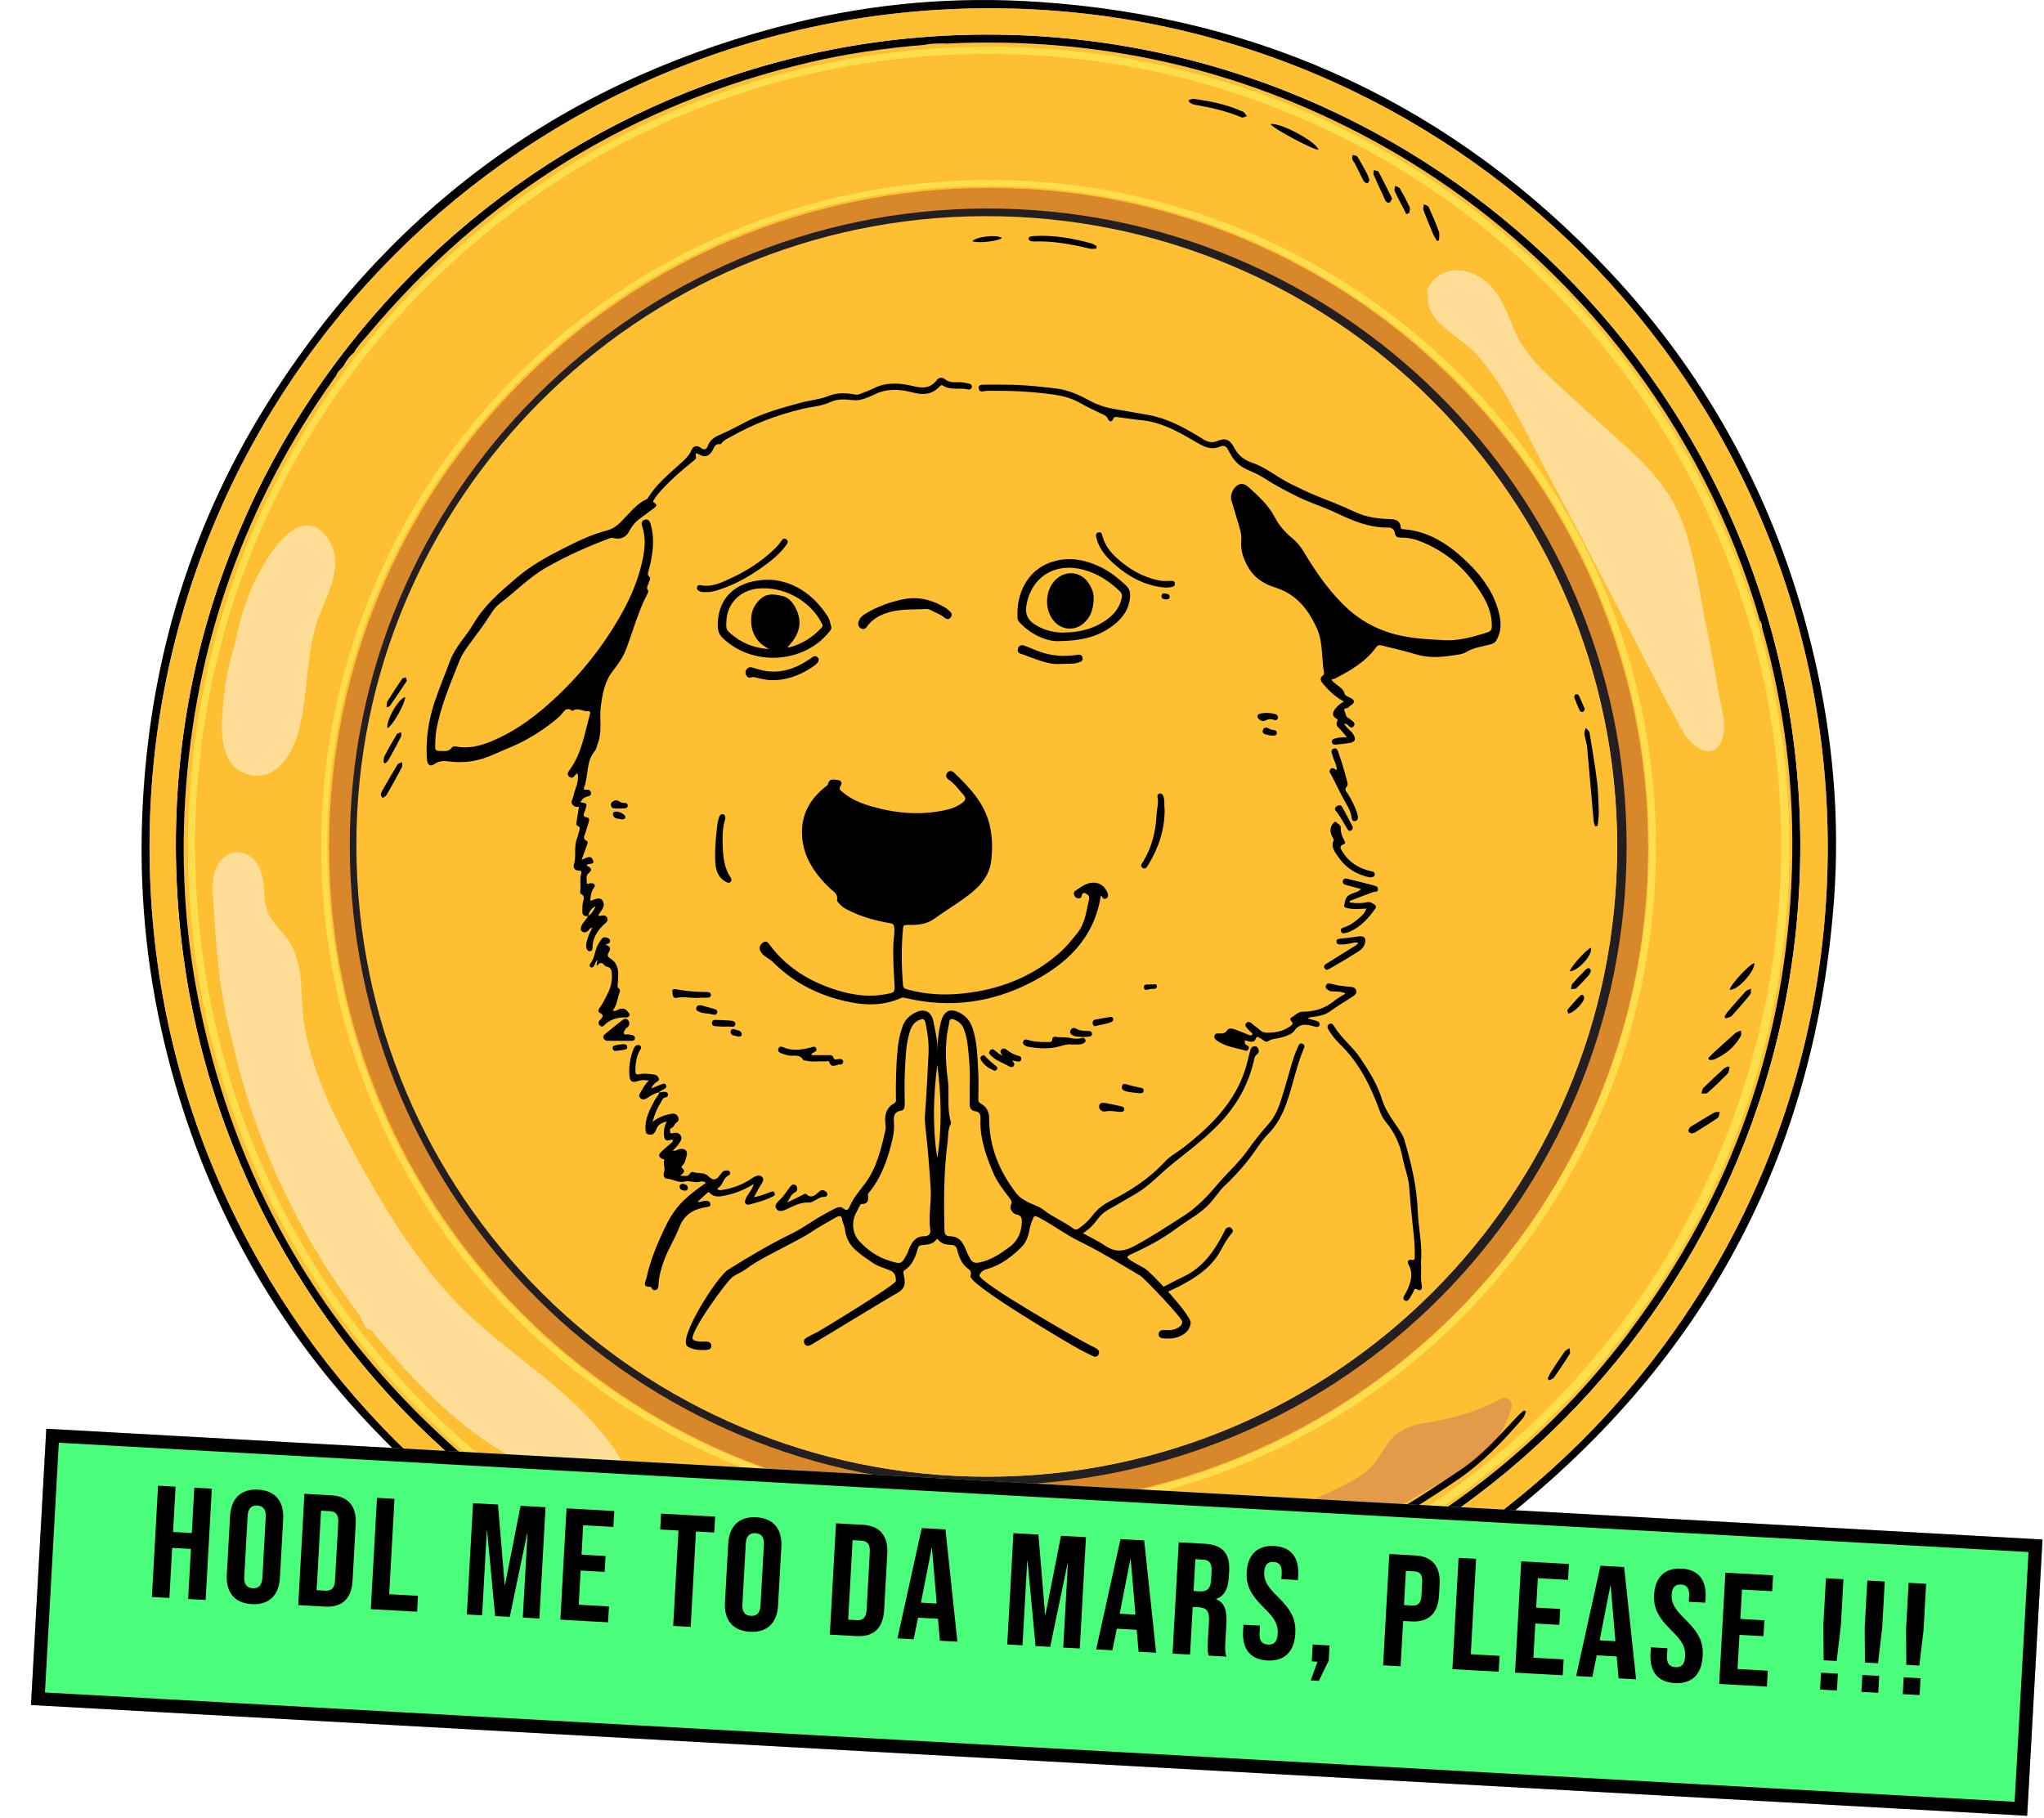 <svg width="462" height="411" viewBox="0 0 462 411" fill="none" xmlns="http://www.w3.org/2000/svg">
<g clip-path="url(#clip0_40_1450)">
<path d="M223.656 40.694C140.164 40.627 72.516 108.053 72.471 191.389C72.426 274.68 139.908 342.351 223.043 342.384C306.591 342.418 374.161 274.97 374.161 191.533C374.161 108.097 306.736 40.772 223.656 40.694ZM223.789 340.814C140.877 340.981 74.041 274.379 73.829 191.411C73.629 109.367 140.498 42.275 222.687 42.063C305.277 41.84 372.447 108.576 372.592 190.999C372.736 273.544 306.079 340.658 223.778 340.814H223.789Z" fill="black"/>
<path d="M223.878 1.87C118.91 1.793 33.859 86.554 33.803 191.344C33.748 296.068 118.598 381.152 223.11 381.185C328.157 381.23 413.107 296.424 413.107 191.533C413.107 86.643 328.324 1.971 223.878 1.87ZM224.045 379.215C119.8 379.415 35.763 295.678 35.507 191.366C35.262 88.213 119.333 3.863 222.676 3.596C326.52 3.318 410.969 87.222 411.148 190.854C411.326 294.632 327.522 379.014 224.057 379.215H224.045Z" fill="#D8872B"/>
<path d="M398.21 141.643C398.21 141.643 398.188 141.643 398.177 141.654C398.054 140.73 397.854 139.817 397.464 138.893C397.409 138.748 397.331 138.637 397.253 138.526C384.549 95.873 354.366 55.669 310.154 31.664C280.171 15.376 248.105 8.295 214.303 9.842C214.214 9.809 214.136 9.764 214.036 9.742C213.079 9.53 212.11 9.642 211.141 9.853C210.752 9.831 210.373 9.842 209.984 9.887C209.872 9.898 209.772 9.92 209.672 9.954C209.126 9.909 208.581 9.887 208.046 9.965C207.801 9.998 207.59 10.12 207.412 10.287C199.195 11.022 191.045 12.203 183.007 14.084C142.936 23.481 109.702 44.012 83.248 75.531C82.48 76.444 81.634 77.335 80.899 78.292C79.296 79.617 78.717 81.588 77.359 83.113C76.691 83.87 75.811 84.271 75.277 85.151C74.82 85.897 74.475 86.743 74.119 87.556C54.791 115.479 43.98 146.431 41.853 180.444C40.84 196.677 41.976 212.777 45.371 228.687C53.288 265.773 70.934 297.504 98.513 323.49C129.297 352.505 165.95 368.738 208.091 372.534C208.146 372.534 208.213 372.534 208.28 372.534C209.46 372.724 210.674 372.779 211.876 372.79C223.244 373.525 234.244 373.18 245.222 371.866C268.77 369.038 290.903 361.835 311.623 350.323C334.002 337.875 352.974 321.419 368.361 300.967C391.541 270.149 403.733 235.389 405.024 196.855C405.648 178.14 403.376 159.758 398.21 141.643Z" fill="#FEBF32"/>
<path d="M216.363 383C214.392 382.844 212.433 382.677 210.462 382.532C160.349 378.736 117.952 358.573 83.493 322.065C60.213 297.404 44.848 268.323 37.044 235.311C32.991 218.176 31.399 200.797 32.2 183.194C33.737 149.069 43.412 117.438 61.972 88.769C90.129 45.281 129.554 17.335 179.922 5.077C197.792 0.724 216.007 -0.813 234.366 0.401C285.459 3.752 328.714 24.049 363.762 61.358C387.143 86.242 402.474 115.568 410.134 148.858C414.232 166.616 415.857 184.631 414.577 202.812C410.591 259.238 386.631 305.454 342.809 341.171C318.459 361.011 290.558 373.57 259.74 379.582C250.655 381.352 241.47 382.432 232.218 382.8C231.661 382.822 231.115 382.944 230.57 383.011H216.363V383ZM413.118 191.533C413.118 86.954 328.324 1.971 223.878 1.882C118.91 1.781 33.859 86.565 33.803 191.344C33.748 296.079 118.587 381.152 223.11 381.196C328.168 381.23 413.118 296.435 413.118 191.533Z" fill="black"/>
<path d="M370.331 191.444C370.331 272.854 304.397 338.666 222.865 338.643C141.745 338.61 75.9 272.587 75.945 191.3C75.989 109.979 141.99 44.179 223.466 44.257C304.531 44.334 370.331 110.279 370.331 191.444ZM80.554 191.322C80.743 270.471 144.495 333.989 223.589 333.833C302.082 333.678 365.666 269.67 365.522 190.932C365.388 112.317 301.324 48.666 222.542 48.866C144.15 49.077 80.365 113.063 80.554 191.322Z" fill="#231F20"/>
<path d="M222.698 7.816C121.682 8.083 39.504 90.54 39.749 191.366C39.994 293.34 122.138 375.195 224.045 374.995C325.184 374.794 407.106 292.316 406.928 190.865C406.75 89.571 324.204 7.549 222.698 7.816ZM368.372 300.978C352.985 321.442 334.024 337.897 311.634 350.334C290.914 361.857 268.781 369.061 245.233 371.877C234.032 373.225 222.809 373.559 211.197 372.768C211.219 372.757 211.23 372.746 211.253 372.724C210.284 372.668 209.327 372.612 208.358 372.568C208.313 372.568 208.28 372.545 208.247 372.534C208.202 372.534 208.157 372.534 208.113 372.534C165.972 368.738 129.32 352.505 98.535 323.49C70.957 297.493 53.31 265.773 45.394 228.687C41.998 212.777 40.862 196.666 41.875 180.444C44.047 145.685 55.269 114.11 75.41 85.707C75.444 85.618 75.51 85.529 75.588 85.451C75.611 85.429 75.622 85.396 75.644 85.373C75.733 85.24 75.833 85.106 75.956 84.961C76.1 84.672 76.212 84.327 76.401 84.082C76.824 83.559 77.336 83.202 77.704 82.623C78.361 81.566 78.884 80.586 79.886 79.818C79.886 79.818 79.908 79.818 79.919 79.806C80.799 78.225 82.124 76.912 83.282 75.531C109.724 44.012 142.97 23.481 183.04 14.084C191.468 12.114 200.019 10.9 208.636 10.176C208.714 10.176 208.781 10.176 208.848 10.176C208.848 10.176 208.859 10.176 208.87 10.165C210.362 9.809 212.032 9.831 213.557 9.82C213.635 9.82 213.691 9.842 213.758 9.864C247.76 8.217 280.015 15.298 310.153 31.664C354.978 56.014 385.395 96.997 397.776 140.307C398.143 140.73 398.243 141.276 398.255 141.844C403.387 159.891 405.636 178.206 405.013 196.844C403.732 235.378 391.53 270.149 368.349 300.956L368.372 300.978Z" fill="black"/>
<path d="M372.525 191.533C372.525 273.979 305.756 340.636 223.177 340.603C141.021 340.569 74.341 273.7 74.386 191.389C74.43 109.033 141.277 42.397 223.778 42.475C305.867 42.553 372.514 109.344 372.514 191.545L372.525 191.533ZM79.062 191.411C79.251 271.563 143.816 335.893 223.912 335.737C303.407 335.581 367.793 270.75 367.659 191.01C367.526 111.393 302.638 46.929 222.854 47.14C143.46 47.352 78.862 112.15 79.062 191.411Z" fill="#D8872B"/>
<path d="M223.856 10.555C123.686 10.466 42.532 91.363 42.477 191.355C42.421 291.292 123.386 372.479 223.133 372.512C323.381 372.557 404.445 291.637 404.445 191.533C404.445 91.43 323.525 10.644 223.856 10.555ZM224.023 370.63C124.555 370.831 44.358 290.924 44.114 191.378C43.88 92.944 124.098 12.447 222.71 12.191C321.8 11.924 402.385 91.998 402.564 190.877C402.742 289.911 322.757 370.43 224.023 370.619V370.63Z" fill="#FEDE4D"/>
<path d="M223.867 5.032C120.647 4.955 37.021 88.313 36.966 191.355C36.91 294.331 120.346 378.001 223.121 378.023C326.42 378.068 409.956 294.676 409.956 191.533C409.956 88.391 326.576 5.133 223.867 5.032ZM224.034 376.086C121.526 376.286 38.892 293.953 38.647 191.366C38.402 89.938 121.07 6.992 222.687 6.725C324.795 6.446 407.841 88.958 408.019 190.854C408.197 292.906 325.785 375.874 224.046 376.075L224.034 376.086Z" fill="#FFDF99"/>
<path d="M223.789 40.683C140.298 40.616 72.649 108.042 72.605 191.378C72.56 274.669 140.041 342.34 223.177 342.373C306.724 342.406 374.295 274.958 374.295 191.522C374.295 108.086 306.869 40.761 223.789 40.683ZM223.923 340.803C141.01 340.97 74.174 274.368 73.963 191.4C73.762 109.355 140.632 42.264 222.821 42.052C305.411 41.829 372.58 108.565 372.725 190.988C372.87 273.533 306.212 340.647 223.912 340.803H223.923Z" fill="#FEDE4D"/>
<path d="M223.878 1.87C118.91 1.793 33.859 86.554 33.803 191.344C33.748 296.068 118.598 381.152 223.11 381.185C328.157 381.23 413.107 296.424 413.107 191.533C413.107 86.643 328.324 1.971 223.878 1.87ZM39.738 191.366C39.504 90.539 121.682 8.083 222.698 7.816C324.193 7.56 406.75 89.571 406.917 190.865C407.095 292.316 325.173 374.794 224.034 374.995C122.127 375.195 39.983 293.362 39.738 191.378V191.366Z" fill="#FEBF32"/>
<path d="M365.522 191.444C365.522 270.193 301.748 333.856 222.876 333.834C144.406 333.8 80.721 269.937 80.754 191.311C80.799 112.64 144.64 48.999 223.455 49.066C301.87 49.133 365.522 112.929 365.522 191.444Z" fill="#FEBF32"/>
<path d="M248.83 202.411C247.349 212.064 241.181 217.876 233.176 222.029C224.179 226.705 214.649 227.985 204.707 225.625C204.384 225.547 204.083 225.436 203.749 225.581C198.95 227.763 194.063 227.217 189.22 225.87C183.686 224.322 178.798 221.595 174.712 217.497C173.955 216.74 172.909 216.384 172.218 215.538C171.506 214.681 171.495 213.79 172.397 213.122C173.254 212.476 173.644 213.178 174.122 213.801C177.585 218.355 182.161 221.361 187.483 223.287C191.613 224.79 195.844 225.58 200.242 224.757C202.213 224.378 202.291 224.378 202.168 222.352C201.99 219.29 201.801 216.228 201.934 213.144C201.99 212.008 202.268 210.884 202.124 209.715C202.046 209.069 201.879 208.824 201.222 208.713C197.859 208.156 194.597 207.243 191.547 205.673C190.812 205.295 190.133 204.85 189.609 204.193C189.431 203.97 189.142 203.68 189.186 203.48C189.487 201.988 188.251 201.487 187.46 200.708C183.72 197.067 181.047 192.925 181.281 187.459C181.459 183.528 183.374 180.478 186.358 178.028C186.637 177.795 187.071 177.583 187.138 177.282C187.505 175.779 188.641 176.28 189.52 176.369C190.166 176.436 190.4 177.127 190.043 177.594C189.442 178.374 190.021 178.708 190.455 179.075C192.326 180.689 194.564 181.591 196.891 182.27C202.357 183.862 207.891 184.363 213.513 183.172C215.005 182.86 216.43 182.359 217.644 181.391C218.357 180.823 218.323 180.3 217.733 179.654C216.664 178.485 215.774 177.138 214.415 176.236C213.836 175.857 213.636 175.245 214.148 174.655C214.627 174.098 215.217 174.265 215.662 174.688C219.192 178.062 222.532 181.58 223.701 186.557C224.346 189.34 224.369 192.224 223.979 194.985C223.612 197.601 221.997 199.795 219.938 201.532C217.254 203.803 214.17 205.518 211.365 207.577C209.305 209.091 207.256 209.125 205.029 209.103C204.428 209.103 204.183 209.136 204.116 209.837C203.693 214.124 203.76 218.41 204.105 222.697C204.172 223.532 204.707 223.576 205.219 223.71C209.216 224.823 213.313 225.035 217.399 224.623C225.705 223.799 233.22 220.949 239.544 215.349C241.025 214.046 242.238 212.51 243.474 210.973C245.334 208.68 245.545 205.896 246.169 203.213C246.347 202.445 245.712 202.166 245.278 201.921C244.899 201.699 244.543 202.077 244.476 202.556C244.421 202.946 244.153 203.102 243.775 203.09C243.318 203.079 242.995 202.834 242.817 202.434C242.65 202.066 242.673 201.654 243.007 201.42C244.554 200.329 246.169 199.127 248.15 199.683C249.13 199.951 249.999 200.853 250.355 201.955C250.488 202.367 250.511 202.879 249.987 203.135C249.319 203.458 249.208 202.779 248.818 202.367L248.83 202.411Z" fill="black"/>
<path d="M211.921 237.516C211.865 235.667 212.099 233.407 212.645 231.158C213.313 228.386 214.872 227.729 217.31 229.176C218.791 230.056 219.537 231.392 220.004 232.973C220.895 235.99 220.928 239.108 221.106 242.203C221.229 244.24 221.129 246.3 221.129 248.349C221.129 248.85 221.162 249.217 221.73 249.518C222.977 250.186 223.578 251.377 223.578 252.769C223.567 259.171 225.827 264.704 229.679 269.725C230.526 270.839 231.583 271.384 232.719 271.941C233.788 272.464 234.901 272.743 235.914 273.544C237.952 275.159 240.446 276.138 242.561 277.708C242.984 278.02 243.296 278.076 243.83 277.708C245.022 276.884 246.057 275.971 246.926 274.791C248.005 273.333 249.475 272.242 251.101 271.418C255.665 269.113 259.863 266.341 263.37 262.555C264.572 261.253 266.187 260.462 267.567 259.371C273.646 254.584 279.091 249.284 281.496 241.624C281.919 240.266 282.208 238.852 282.587 237.471C282.72 236.981 282.977 236.547 283.578 236.525C284.012 236.502 284.257 236.747 284.413 237.115C284.624 237.627 284.569 238.039 284.068 238.395C283.522 238.785 283.489 239.475 283.355 240.043C282.019 245.588 279.28 250.253 275.261 254.372C272.01 257.712 268.313 260.429 264.728 263.335C262.134 265.439 259.885 267.977 256.979 269.725C254.808 271.028 252.593 272.264 250.399 273.533C249.497 274.056 248.729 274.758 248.128 275.571C247.226 276.795 246.224 277.898 244.766 278.788C246.536 279.768 248.228 280.559 249.765 281.594C252.036 283.119 253.929 283.03 256.445 281.661C260.264 279.59 263.86 277.23 267.501 274.903C270.518 272.977 272.878 270.483 275.172 267.766C277.332 265.216 279.87 262.978 281.841 260.251C283.344 258.158 284.903 256.12 286.64 254.194C288.989 251.589 289.679 248.182 290.681 244.942C291.527 242.214 292.117 239.397 293.32 236.792C293.531 236.335 293.698 235.645 294.422 235.979C295.123 236.291 294.778 236.87 294.578 237.36C293.03 241.067 292.273 245.02 290.993 248.816C290.024 251.7 288.71 254.294 286.539 256.476C285.482 257.534 284.613 258.814 283.756 260.061C281.707 263.045 279.291 265.706 276.686 268.189C275.472 269.347 274.604 270.805 273.468 272.052C271.331 274.39 268.514 275.782 266.031 277.63C262.88 279.991 259.429 281.839 255.844 283.453C254.508 284.055 254.519 284.277 255.755 285.057C256.723 285.669 257.748 286.181 258.738 286.749C260.164 287.562 269.304 297.359 269.126 299.063C268.959 300.789 267.768 301.69 266.265 302.258C265.163 302.67 264.016 302.648 262.869 302.548C262.29 302.503 261.811 302.214 261.878 301.546C261.945 300.9 262.424 300.688 263.025 300.688C263.927 300.688 264.84 300.789 265.697 300.432C266.421 300.132 267.144 299.764 267.222 298.84C267.3 297.983 258.493 288.853 257.837 288.464C253.261 285.769 248.763 282.952 243.975 280.625C240.913 279.133 238.197 277.063 235.202 275.459C233.688 274.647 233.788 274.658 233.187 276.239C232.875 277.051 232.719 277.875 232.541 278.699C232.262 279.968 231.728 281.104 230.804 282.017C228.688 284.088 226.384 285.858 223.5 286.771C222.687 287.027 221.763 287.239 221.396 288.274C220.861 289.777 244.086 302.937 245.523 303.661C246.258 304.028 246.981 304.396 247.705 304.786C248.262 305.086 248.618 305.576 248.317 306.2C247.994 306.868 247.427 306.79 246.848 306.5C245.979 306.055 245.1 305.621 244.22 305.175C242.472 304.273 218.824 290.378 219.358 288.452C219.559 287.74 219.503 287.306 218.846 286.849C217.399 285.825 216.775 284.233 216.363 282.596C216.163 281.772 215.807 281.472 214.994 281.438C213.925 281.394 212.856 281.26 212.122 280.314C211.977 280.124 211.81 280.013 211.643 280.236C210.819 281.394 209.516 281.349 208.325 281.494C207.779 281.561 207.579 281.75 207.445 282.262C206.922 284.177 206.232 286.003 204.45 287.172C204.05 287.439 204.183 287.784 204.261 288.152C204.84 290.635 204.384 291.581 202.146 292.683C201.411 293.051 184.076 303.628 183.352 304.006C182.795 304.296 182.227 304.44 181.849 303.795C181.437 303.082 181.905 302.637 182.472 302.314C183.218 301.891 183.987 301.501 184.755 301.134C185.356 300.844 202.602 290.39 202.524 289.555C202.446 288.653 202.357 287.751 201.366 287.294C199.963 286.649 198.438 286.337 197.136 285.413C195.866 284.511 194.553 283.687 193.406 282.629C192.025 281.36 191.168 279.79 190.979 277.942C190.89 277.074 190.411 276.361 190.299 275.493C190.199 274.68 189.498 274.892 188.952 275.203C187.082 276.305 185.156 277.319 183.363 278.532C181.793 279.601 180.101 280.392 178.453 281.293C175.091 283.13 171.561 284.689 168.455 287.005C167.609 287.628 166.585 288.007 165.694 288.586C164.258 289.532 155.15 302.147 156.709 302.915C157.589 303.349 158.535 303.305 159.47 303.294C160.138 303.294 160.762 303.405 160.773 304.24C160.773 305.086 160.105 305.164 159.47 305.197C158.067 305.253 156.698 305.175 155.44 304.418C152.957 302.915 162.042 288.653 164.503 287.094C169.201 284.132 173.977 281.305 178.976 278.866C181.66 277.552 184.031 275.693 186.67 274.301C187.427 273.901 188.173 273.478 188.952 273.099C189.498 272.843 190.132 272.776 190.589 273.166C191.491 273.912 191.791 273.366 192.114 272.609C192.938 270.705 194.33 269.169 195.543 267.532C198.171 263.958 199.151 259.783 200.108 255.608C200.286 254.84 200.075 253.982 200.064 253.17C200.041 251.577 200.609 250.253 202.034 249.473C202.658 249.139 202.513 248.672 202.502 248.226C202.457 244.419 202.535 240.611 202.925 236.825C203.103 235.144 203.448 233.519 204.038 231.938C204.606 230.401 205.731 229.444 207.145 228.798C209.015 227.952 210.518 228.742 210.964 230.858C211.454 233.207 211.966 235.567 211.888 237.538L211.921 237.516ZM209.884 238.083C209.962 235.779 209.683 233.519 209.182 231.258C208.937 230.156 208.492 230.279 207.746 230.602C206.555 231.125 205.976 232.105 205.619 233.296C204.706 236.313 204.673 239.431 204.517 242.526C204.395 244.897 204.495 247.28 204.495 249.651C204.495 250.308 204.417 250.987 203.66 251.088C202.146 251.288 201.945 252.335 202.046 253.492C202.157 254.851 202.046 256.142 201.734 257.478C200.765 261.654 199.451 265.662 196.813 269.124C196.568 269.447 196.134 269.848 196.178 270.149C196.378 271.429 196.133 272.208 194.653 272.208C194.508 272.208 194.352 272.565 194.23 272.776C193.974 273.244 193.751 273.734 193.506 274.201C192.426 276.216 192.638 278.833 194.185 280.536C196.078 282.618 198.338 284.199 201.066 285.023C203.671 285.814 203.704 285.936 205.118 283.286C205.252 283.041 205.297 282.741 205.408 282.485C206.065 280.87 206.9 279.479 208.937 279.479C209.917 279.479 210.396 278.933 210.262 277.987C209.817 274.836 210.563 271.696 210.351 268.556C210.062 264.192 209.75 259.816 209.238 255.474C209.104 254.305 208.982 253.225 209.071 252.034C209.438 247.391 209.628 242.726 209.884 238.072V238.083ZM219.191 244.663C219.292 242.047 219.058 239.03 218.69 236.013C218.535 234.754 218.234 233.519 217.733 232.35C217.332 231.414 216.575 230.88 215.695 230.501C215.161 230.268 214.66 230.245 214.549 231.069C214.393 232.205 214.092 233.318 213.981 234.454C213.658 237.649 213.792 240.833 214.226 244.007C214.66 247.202 213.959 250.486 214.927 253.648C214.972 253.793 214.949 253.994 214.883 254.127C214.215 255.374 214.359 256.755 214.192 258.08C213.313 264.749 213.313 271.451 213.469 278.154C213.491 279.044 213.858 279.479 214.682 279.479C216.831 279.479 217.688 280.915 218.356 282.618C218.624 283.297 218.947 283.965 219.314 284.6C219.737 285.324 220.283 285.613 221.24 285.435C223.912 284.934 226.039 283.476 228.154 281.928C230.147 280.47 230.915 278.454 230.96 276.083C230.971 275.27 230.715 274.725 229.757 274.558C228.811 274.39 228.098 273.166 228.488 272.398C228.878 271.652 228.51 271.284 228.143 270.794C226.751 268.968 225.337 267.154 224.447 265.027C222.81 261.13 221.407 257.189 221.619 252.847C221.652 252.101 221.44 251.344 220.483 251.221C219.459 251.088 219.147 250.453 219.169 249.507C219.203 248.037 219.169 246.556 219.169 244.663H219.191ZM211.854 261.809C212.968 254.695 212.745 247.681 211.854 240.666C210.986 247.681 210.719 254.695 211.854 261.809Z" fill="black"/>
<path d="M303.807 163.577C304.308 164.579 305.243 165.047 305.789 165.87C306.613 167.106 306.357 167.763 304.909 167.986C303.941 168.142 302.961 168.22 301.992 168.331C301.547 168.387 301.135 168.32 301.046 167.797C300.968 167.307 301.28 167.073 301.736 166.95C302.549 166.717 303.395 166.672 304.453 166.661C303.718 165.815 303.184 165.113 302.549 164.512C301.97 163.955 302.014 163.532 302.326 162.82C302.46 162.508 301.235 162.23 301.28 161.395C301.324 160.582 302.371 159.346 303.762 158.6C301.992 157.643 300.578 156.373 299.331 154.926C298.73 154.225 297.951 153.467 299.142 152.577C299.242 152.499 299.298 152.276 299.276 152.131C298.663 148.847 299.075 145.329 297.728 142.245C295.835 137.925 293.085 134.317 288.209 132.814C285.915 132.102 283.733 130.799 282.441 128.739C281.239 126.836 280.337 124.653 280.56 122.249C280.727 120.467 280.003 118.875 279.558 117.227C279.179 115.847 278.734 114.488 278.333 113.119C277.955 111.861 278.812 110.001 280.037 109.534C280.961 109.178 281.74 109.679 282.375 110.269C284.557 112.25 286.739 114.243 288.131 116.915C289.088 118.753 290.413 120.3 292.016 121.614C293.063 122.471 293.931 123.495 294.644 124.676C297.227 129.007 300.077 133.171 303.662 136.722C306.947 139.973 310.855 142.245 315.442 143.425C319.094 144.371 322.779 144.527 326.486 144.728C329.593 144.895 332.565 144.071 335.494 143.191C337.219 142.668 337.275 142.501 337.164 140.641C337.03 138.47 336.228 136.489 335.126 134.651C331.675 128.895 326.976 124.564 320.586 122.215C319.305 121.747 317.98 121.514 316.622 121.536C315.876 121.536 315.408 121.358 315.264 120.489C315.13 119.721 314.629 119.242 313.716 119.254C309.452 119.343 305.677 117.684 301.925 115.913C299.12 114.589 296.125 113.687 293.33 112.306C290.691 111.003 288.086 109.634 285.614 108.02C284.356 107.196 282.931 106.661 281.573 106.016C280.181 105.348 278.979 104.234 278.211 102.798C277.999 102.397 277.732 102.03 277.543 101.629C277.175 100.838 276.552 100.627 275.817 100.95C273.701 101.874 272.12 100.972 270.272 99.903C266.442 97.676 262.557 95.416 257.969 94.993C256.188 94.826 254.418 94.514 252.636 94.303C252.269 94.258 251.857 94.125 251.623 94.693C251.278 95.539 250.688 95.316 250.421 94.693C250.098 93.947 249.486 93.78 248.873 93.49C247.281 92.744 245.689 91.987 244.164 91.119C242.393 90.106 240.49 89.56 238.497 89.259C233.509 88.502 228.476 88.302 223.444 88.346C223.076 88.346 222.709 88.38 222.353 88.458C221.796 88.569 221.317 88.458 221.217 87.856C221.083 87.099 221.696 86.966 222.241 86.966C224.457 86.944 226.661 86.932 228.877 86.988C232.195 87.066 235.479 87.445 238.775 87.834C241.57 88.168 244.03 89.337 246.435 90.64C248.172 91.586 249.931 92.121 251.913 92.477C254.551 92.956 257.212 93.368 259.851 93.869C264.227 94.715 268.023 96.864 271.742 99.168C272.8 99.825 273.757 100.248 275.049 99.725C276.964 98.946 277.954 99.302 278.901 101.117C279.825 102.887 281.094 103.956 283.031 104.613C286.104 105.648 288.609 107.83 291.504 109.278C293.553 110.302 295.613 111.304 297.739 112.161C300.578 113.308 303.451 114.399 306.212 115.713C308.806 116.949 311.512 117.272 314.306 117.361C315.52 117.394 316.499 117.773 316.6 119.176C316.633 119.599 316.845 119.61 317.156 119.632C323.291 120.1 327.945 123.395 332.12 127.548C335.237 130.643 337.709 134.184 338.8 138.526C339.346 140.686 339.39 142.824 338.188 144.828C337.865 145.362 337.442 145.507 336.841 145.685C335.026 146.186 333.111 146.364 331.441 147.388C330.461 147.99 329.248 148.023 328.134 148.201C325.373 148.635 322.634 148.747 319.884 147.878C317.39 147.099 314.818 146.587 312.291 145.919C311.667 145.752 311.345 145.919 310.977 146.409C308.617 149.66 305.232 151.586 301.77 153.39C301.536 153.512 301.246 153.512 300.957 153.579C301.179 154.147 301.669 154.392 302.07 154.726C302.772 155.316 303.618 155.705 303.885 156.763C304.03 157.32 304.798 157.531 305.332 157.821C306.167 158.266 306.312 158.767 305.477 159.368C305.243 159.535 304.954 159.669 304.809 159.903C304.575 160.27 303.406 159.847 304.007 161.027C304.252 161.506 304.163 162.141 304.854 162.352C304.887 162.363 304.932 162.386 304.954 162.419C305.444 162.909 306.512 163.31 306.023 164.089C305.366 165.113 304.842 163.866 304.252 163.655C304.186 163.633 304.096 163.633 303.874 163.599L303.807 163.577Z" fill="black"/>
<path d="M132.905 207.076C131.903 207.254 131.569 206.764 131.625 205.829C131.658 205.172 131.602 204.526 131.781 203.881C131.959 203.213 132.215 202.545 131.335 202.099C131.035 201.943 131.135 201.509 131.168 201.186C131.291 199.928 131.012 198.648 131.38 197.401C131.48 197.045 131.402 196.811 130.89 196.822C129.91 196.844 129.498 196.154 129.743 195.352C130.3 193.471 129.676 191.467 130.4 189.618C130.589 189.128 130.734 188.605 130.845 188.093C130.968 187.581 131.335 187.013 130.522 186.668C130.177 186.523 130.244 186.122 130.311 185.788C130.5 184.697 130.667 183.606 130.868 182.404C130.277 182.493 129.721 182.37 129.353 181.825C128.919 181.19 129.465 180.7 129.565 180.121C129.888 178.384 130.957 176.781 130.556 174.911C130.467 174.911 130.355 174.855 130.322 174.888C129.843 175.311 129.498 176.247 128.663 175.59C127.939 175.022 128.529 174.376 128.886 173.864C131.524 170.157 132.137 165.725 133.35 161.506C133.495 160.994 133.417 160.749 132.816 160.782C131.68 160.86 130.556 159.836 129.409 160.737C127.817 159.513 127.283 161.25 126.537 161.906C124.232 163.966 121.716 165.659 119.021 167.173C116.628 168.52 114.078 169.433 111.617 170.546C108.199 172.094 104.904 172.617 101.296 172.116C100.228 171.971 99.17 172.027 98.157 172.751C97.21 173.419 96.565 172.873 96.487 171.582C96.197 167.073 96.865 162.708 98.324 158.422C99.359 155.36 100.617 152.387 101.742 149.359C102.911 146.197 105.382 143.836 107.041 140.986C109.502 136.778 113.12 133.749 116.717 130.665C119.923 127.904 123.608 125.867 127.372 123.963C130.511 122.382 133.707 120.812 137.08 119.955C139.207 119.42 140.253 118.051 141.567 116.692C142.948 115.256 144.25 113.697 146.143 112.862C146.31 112.785 146.444 112.595 146.544 112.428C148.37 109.444 151.075 107.296 153.603 104.958C154.605 104.033 155.696 103.187 156.252 101.818C156.631 100.883 157.477 100.549 158.357 101.217C159.125 101.796 159.682 101.684 159.971 100.849C160.494 99.335 161.663 98.712 163.044 98.132C165.07 97.275 166.996 96.173 168.967 95.182C172.786 93.256 176.894 92.165 180.992 91.04C183.096 90.461 185.278 90.328 187.36 89.482C189.219 88.725 191.368 88.814 193.395 89.214C193.806 89.292 194.129 89.159 194.452 89.036C195.521 88.624 196.601 88.224 197.625 87.722C200.531 86.297 203.526 86.598 206.499 87.311C208.525 87.8 210.273 87.812 211.676 85.986C212.121 85.407 212.834 85.151 213.524 85.696C214.359 86.353 215.306 86.475 216.308 86.398C217.221 86.331 218.1 86.531 218.98 86.698C219.392 86.776 219.759 87.032 219.637 87.567C219.525 88.012 219.147 88.146 218.768 88.045C216.92 87.555 214.883 88.335 213.135 87.177C212.756 86.921 212.533 87.21 212.311 87.444C210.652 89.226 208.614 89.326 206.421 88.758C203.426 87.968 200.464 87.745 197.581 89.214C196.924 89.548 196.234 89.805 195.543 90.061C194.619 90.417 193.751 90.573 192.66 90.45C191.09 90.261 189.286 90.15 187.828 90.84C185.779 91.82 183.575 91.92 181.448 92.421C175.714 93.768 170.281 95.839 165.171 98.745C164.436 99.157 163.567 99.502 163.055 100.27C163.011 100.337 162.933 100.437 162.877 100.426C161.407 100.148 161.374 101.528 160.795 102.252C160.038 103.187 159.292 103.41 158.112 102.786C157.499 102.464 157.087 102.185 157.299 103.232C157.388 103.666 157.154 103.866 156.831 104.122C153.948 106.416 151.187 108.832 148.771 111.627C148.425 112.027 148.147 112.484 147.846 112.929C147.657 113.208 147.446 113.441 147.936 113.697C148.604 114.054 148.359 114.466 147.891 114.822C146.811 115.635 145.731 116.448 144.64 117.238C143.538 118.017 142.758 119.042 142.146 120.222C141.534 121.402 140.242 122.003 138.94 121.691C138.561 121.602 138.227 121.524 137.871 121.658C132.938 123.517 128.151 125.622 123.553 128.249C119.611 130.498 116.538 133.727 112.998 136.41C112.207 137.011 111.584 137.769 111.061 138.615C109.48 141.153 107.631 143.502 105.883 145.93C105.093 147.032 104.325 148.145 103.835 149.414C101.797 154.58 99.559 159.68 98.602 165.213C98.402 166.393 98.391 167.574 98.357 168.765C98.346 169.388 98.502 169.767 99.225 169.756C100.25 169.733 101.352 170.101 102.131 169.021C102.354 168.709 102.788 168.709 103.167 168.776C105.883 169.288 108.455 168.654 110.938 167.64C116.783 165.247 121.682 161.45 126.214 157.119C130.289 153.233 133.918 148.969 137.058 144.304C140.821 138.704 144.005 132.825 145.33 126.112C145.798 123.751 145.943 121.402 145.174 119.075C144.941 118.351 144.952 117.717 145.753 117.483C146.611 117.238 146.9 117.951 147.089 118.585C147.913 121.413 147.657 124.263 147.078 127.091C146.934 127.771 146.755 128.439 146.577 129.118C146.455 129.552 146.277 129.942 146.722 130.342C147.145 130.721 146.822 131.166 146.7 131.589C146.522 132.213 145.954 132.814 146.499 133.538C146.566 133.627 146.522 133.872 146.455 133.994C144.306 138.058 143.137 142.489 141.523 146.753C140.843 148.546 139.763 150.094 138.606 151.563C136.691 153.99 136.167 156.796 135.789 159.769C135.444 162.508 136.167 165.313 135.143 167.997C134.909 168.609 134.831 169.31 134.419 169.811C132.393 172.205 133.083 175.367 132.014 178.028C131.825 178.485 132.103 178.563 132.526 178.518C133.072 178.462 133.517 178.685 133.584 179.286C133.64 179.887 133.195 179.954 132.716 180.077C132.048 180.255 131.502 180.678 131.213 181.391C132.794 181.591 132.738 181.569 132.27 183.172C132.103 183.729 131.346 184.653 132.816 184.831C133.284 184.886 133.183 185.465 133.05 185.877C132.794 186.69 132.571 187.525 132.304 188.338C132.092 188.995 131.625 189.618 132.638 190.119C133.028 190.309 132.716 190.888 132.593 191.255C132.248 192.257 131.881 193.237 131.458 194.395C132.415 194.05 133.439 193.148 133.996 194.384C134.62 195.742 132.872 194.94 132.582 195.675C133.473 196.12 134.152 196.532 132.927 197.523C132.371 197.969 132.66 198.993 132.66 199.872C133.005 199.783 133.306 199.65 133.584 199.661C134.319 199.694 134.72 200.028 134.208 200.752C133.618 201.598 133.473 202.533 133.417 203.636C134.419 203.413 135.566 202.578 136.223 203.647C137.002 204.905 135.789 205.907 135.21 206.954C135.31 206.998 135.377 207.065 135.455 207.054C136.078 207.043 136.824 206.664 137.214 207.443C137.648 208.312 136.824 208.668 136.356 209.136C134.92 210.572 133.918 212.198 133.918 214.302C133.918 214.669 133.807 214.959 133.417 215.025C132.983 215.103 132.738 214.836 132.593 214.458C132.337 213.845 132.526 213.244 132.671 212.654C132.916 211.652 133.339 210.728 133.918 209.704C133.317 209.781 133.172 210.26 132.849 210.494C132.449 210.784 132.025 210.906 131.602 210.594C131.157 210.271 131.246 209.871 131.402 209.392C131.691 208.457 132.582 207.956 132.916 207.076C133.773 206.575 134.23 205.751 134.642 204.883C133.662 205.283 133.161 206.085 132.95 207.098L132.905 207.076Z" fill="black"/>
<path d="M174.178 131.066C179.077 131.378 183.786 134.161 187.093 139.372C187.55 140.095 187.661 140.886 187.873 141.654C188.006 142.144 187.705 142.511 187.416 142.857C181.56 150.138 169.814 150.717 163.167 144.048C162.254 143.124 162.198 141.921 162.243 140.741C162.488 134.785 166.696 130.966 174.167 131.055L174.178 131.066ZM177.997 146.297C178.131 146.319 178.242 146.375 178.353 146.353C181.259 145.629 183.664 144.081 185.69 141.91C186.136 141.431 185.846 141.109 185.646 140.719C182.974 135.653 176.917 132.447 171.205 133.07C167.242 133.504 164.369 136.444 164.191 140.34C164.147 141.175 164.013 142.177 164.659 142.79C167.219 145.195 170.27 146.542 173.822 146.72C170.972 145.295 169.68 142.946 169.78 139.851C169.836 137.969 170.649 136.421 172.152 135.197C173.599 134.016 175.258 134.417 176.739 134.707C178.309 135.007 179.333 136.343 180.012 137.813C181.382 140.797 180.747 143.458 177.997 146.308V146.297Z" fill="black"/>
<path d="M149.004 246.968C149.405 246.924 149.806 246.823 150.207 246.834C150.585 246.834 150.964 246.99 150.997 247.447C151.031 247.825 150.764 248.037 150.396 248.093C149.695 248.204 149.617 248.883 149.316 249.328C148.492 250.553 147.991 251.923 147.479 253.637C148.849 252.546 150.173 252.101 151.554 251.822C152.255 251.678 152.868 251.744 153.235 252.457C153.547 253.058 153.391 253.437 152.801 253.882C152.411 254.172 152.333 254.817 151.71 255.029C151.432 255.129 151.342 255.697 151.498 256.031C151.643 256.365 151.999 256.165 152.267 256.12C152.923 256.02 153.514 256.12 153.87 256.732C154.204 257.311 153.959 257.812 153.614 258.313C153.18 258.948 152.723 259.571 152.033 260.106C152.723 260.306 153.135 259.861 153.636 259.772C154.861 259.549 155.54 260.173 155.184 261.331C154.972 262.021 154.916 262.778 154.36 263.346C154.193 263.513 153.87 263.825 154.182 264.081C155.095 264.815 154.438 265.227 153.692 265.784C154.649 265.762 155.462 266.185 156.007 265.216C156.097 265.049 156.486 264.893 156.653 264.96C157.778 265.394 159.08 264.882 160.138 265.929C161.251 267.031 161.964 266.786 162.888 265.45C163.178 265.038 163.478 264.648 164.024 264.615C164.391 264.593 164.792 264.537 164.981 264.971C165.171 265.417 164.903 265.617 164.536 265.806C163.411 266.408 163.434 267.955 162.287 268.556C162.153 268.623 162.12 268.913 162.276 268.968C162.532 269.057 162.844 269.08 163.111 269.035C165.438 268.657 167.642 267.922 169.613 266.597C170.459 266.029 171.495 265.339 172.252 266.062C172.975 266.764 172.029 267.688 171.606 268.456C171.238 269.135 170.871 269.803 170.415 270.627C171.751 270.449 172.808 269.959 173.911 269.57C174.311 269.425 174.846 269.113 175.08 269.714C175.313 270.304 174.746 270.449 174.345 270.638C172.797 271.407 171.138 271.852 169.468 272.275C169.134 272.364 168.834 272.42 168.566 272.141C168.243 271.807 168.388 271.473 168.511 271.117C168.934 269.926 170.025 269.102 170.359 267.677C168.377 268.89 166.362 269.759 164.202 270.204C162.899 270.483 161.53 270.861 160.416 269.659C160.183 269.403 159.982 269.558 159.793 269.737C159.114 270.371 158.424 271.006 157.689 271.685C158.334 271.841 158.835 271.485 159.37 271.451C159.949 271.429 160.506 271.551 160.561 272.219C160.606 272.821 160.094 272.832 159.615 272.899C156.798 273.322 154.66 274.58 153.569 277.408C152.556 280.035 150.986 282.418 150.04 285.09C149.405 286.871 148.904 288.675 148.837 290.568C148.826 291.002 148.726 291.403 148.303 291.592C147.858 291.781 147.512 291.625 147.279 291.202C147.223 291.091 147.134 290.913 147.067 290.913C144.996 291.046 145.965 289.644 146.132 288.864C146.945 285.09 148.403 281.516 150.04 278.053C152.244 273.388 154.015 271.251 159.581 267.387C159.08 267.053 158.668 267.009 158.045 267.176C156.965 267.454 155.84 266.831 154.716 267.12C153.313 267.476 152.1 266.541 150.741 266.463C149.951 266.419 149.906 265.506 150.095 264.982C150.43 264.058 149.817 263.19 150.129 262.299C150.251 261.965 149.895 262.099 149.75 262.021C148.826 261.564 148.726 261.086 149.483 260.362C150.251 259.627 151.086 258.97 151.877 258.258C152.01 258.135 152.066 257.935 152.155 257.757C151.81 257.59 151.543 257.69 151.265 257.768C150.519 257.979 150.196 257.59 150.107 256.91C149.962 255.797 150.107 254.717 150.719 253.526C149.583 253.815 148.759 254.183 148.381 255.207C148.292 255.441 148.192 255.664 148.069 255.875C147.746 256.465 147.234 256.61 146.611 256.476C145.998 256.343 145.931 255.864 145.898 255.352C145.742 252.891 146.867 250.843 147.947 248.783C148.281 248.148 148.871 247.658 149.027 246.912L148.993 246.946L149.004 246.968Z" fill="black"/>
<path d="M239.132 144.939C236.772 144.983 233.276 143.714 230.459 140.719C230.192 140.441 230.013 140.151 229.991 139.761C229.613 133.783 232.585 128.305 238.542 126.802C242.205 125.878 245.679 126.657 248.996 128.316C251.023 129.329 252.76 130.743 254.43 132.268C255.554 133.282 255.543 134.484 255.331 135.72C254.875 138.437 253.16 140.34 250.978 141.843C247.928 143.948 244.498 144.894 239.132 144.939ZM240.19 143.001C243.786 142.99 246.614 142.278 249.197 140.719C251.323 139.427 252.993 137.757 253.539 135.197C253.673 134.595 253.583 134.139 253.105 133.671C250.767 131.411 248.139 129.697 244.977 128.828C238.531 127.036 233.142 130.376 232.006 136.8C231.661 138.748 232.251 140.129 233.888 141.175C235.992 142.523 238.319 143.001 240.19 143.013V143.001Z" fill="black"/>
<path d="M321.165 285.268C321.343 287.183 321.009 288.987 321.388 290.768C321.532 291.436 321.02 291.926 320.452 291.559C319.684 291.047 319.684 291.637 319.473 292.004C319.194 292.505 318.938 293.017 318.626 293.496C318.381 293.886 318.058 294.287 317.535 293.997C317.001 293.697 317.212 293.24 317.435 292.828C317.724 292.283 318.047 291.759 318.281 291.191C318.983 289.455 319.417 287.718 318.37 285.914C317.992 285.257 318.315 284.667 319.061 284.812C319.829 284.968 319.74 284.623 319.762 284.144C319.851 281.761 319.573 279.412 319.317 277.052C318.994 274.135 318.727 271.218 318.504 268.289C318.337 266.018 317.424 263.936 317.023 261.732C316.466 258.681 315.197 256.009 313.226 253.637C312.113 252.301 311.679 250.598 311.044 249.006C309.14 244.285 306.747 239.854 303.039 236.235C302.015 235.233 301.08 234.142 300.345 232.906C300.044 232.405 299.833 231.882 300.434 231.515C301.013 231.158 301.325 231.648 301.581 232.071C303.173 234.677 305.656 236.547 307.359 239.052C309.385 242.025 311.311 245.087 312.369 248.538C313.249 251.4 315.141 253.593 316.656 256.042C316.979 256.566 317.257 257.111 317.435 257.701C318.983 262.956 320.252 268.256 320.452 273.778C320.597 277.653 321.521 281.472 321.187 285.257L321.165 285.268Z" fill="black"/>
<path d="M281.373 235.177C281.295 235.79 281.407 236.157 281.93 236.358C282.208 236.469 282.364 236.747 282.253 237.07C282.13 237.437 281.819 237.616 281.473 237.515C279.258 236.859 276.897 236.614 274.96 235.177C274.593 234.899 274.314 234.509 274.559 234.008C274.782 233.563 275.172 233.619 275.606 233.641C276.252 233.663 276.886 233.663 277.354 232.939C277.755 232.316 278.556 232.528 279.169 232.739C280.204 233.095 281.228 233.53 282.242 233.953C282.531 234.075 282.843 234.153 283.021 233.886C283.255 233.518 282.798 233.452 282.642 233.262C282.375 232.951 282.075 232.683 281.796 232.372C281.485 232.027 281.373 231.615 281.707 231.269C282.03 230.935 282.453 230.98 282.821 231.269C283.143 231.525 283.433 231.826 283.767 232.049C284.557 232.561 285.058 233.429 286.227 233.452C288.176 233.485 289.98 233.184 291.572 232.049C291.973 231.759 292.496 231.392 291.828 230.802C291.583 230.59 291.583 230.178 291.85 230.045C292.707 229.61 293.353 228.72 294.4 228.72C297.116 228.72 299.532 227.963 301.648 226.215C302.36 225.625 303.218 225.202 304.119 224.611C303.173 224.11 302.249 224.166 301.369 224.144C300.991 224.133 300.635 224.11 300.323 223.899C299.933 223.621 299.432 223.342 299.722 222.73C299.967 222.207 300.445 222.307 300.891 222.418C302.238 222.774 303.607 222.964 304.988 223.064C305.622 223.108 306.402 223.197 306.547 223.988C306.68 224.689 306.079 225.09 305.556 225.413C303.863 226.482 302.16 227.528 300.534 228.698C299.454 229.477 298.141 229.7 296.838 229.889C296.437 229.944 296.014 229.889 295.569 230.245C296.304 230.446 296.96 230.613 297.617 230.813C298.04 230.947 298.374 231.225 298.252 231.715C298.118 232.238 297.673 232.205 297.25 232.104C297.094 232.071 296.938 231.993 296.782 231.96C295.212 231.559 293.787 231.303 292.585 232.984C291.906 233.93 290.547 234.287 289.356 234.61C288.477 234.854 287.541 234.788 286.695 235.355C285.994 235.823 285.448 234.977 284.847 234.71C284.424 234.532 284.168 234.031 283.811 234.877C283.477 235.678 282.887 235.667 281.373 235.155V235.177Z" fill="black"/>
<path d="M136.858 213.6C137.949 213.856 138.094 214.513 137.648 215.204C137.203 215.916 137.27 216.25 137.993 216.718C140.031 218.02 139.786 220.114 139.663 222.118C139.63 222.641 139.374 223.131 139.953 223.532C140.187 223.699 140.176 224.033 140.053 224.322C139.508 225.669 139.53 227.217 138.517 228.408C139.029 228.742 139.363 228.375 139.697 228.241C140.587 227.874 141.311 227.907 141.924 228.753C142.113 229.021 142.413 229.199 142.28 229.577C142.146 229.956 141.79 230.011 141.467 230C139.552 229.956 137.849 230.435 136.479 231.871C136.167 232.194 135.789 232.093 135.51 231.782C135.221 231.47 135.221 231.091 135.466 230.769C135.967 230.134 136.891 229.588 135.466 228.898C135.043 228.698 135.332 228.085 135.622 227.707C136.357 226.76 136.802 225.658 137.348 224.612C138.071 223.242 138.372 221.784 138.294 220.236C138.249 219.401 138.116 218.688 137.114 218.521C136.924 218.488 136.713 218.354 136.602 218.21C136 217.419 135.466 217.653 134.976 218.332C134.653 217.876 135.087 217.519 135.021 217.041C134.531 217.408 134.531 217.976 134.264 218.377C134.097 218.622 133.852 218.822 133.54 218.666C133.239 218.51 133.184 218.143 133.362 217.92C134.52 216.562 134.397 214.669 135.343 213.233C135.588 212.854 135.8 212.442 136.112 212.142C136.468 211.797 136.958 211.863 137.381 212.042C137.704 212.175 137.915 212.442 137.893 212.799C137.86 213.333 137.359 213.333 136.835 213.567L136.858 213.6Z" fill="black"/>
<path d="M193.984 140.875C194.162 139.773 194.964 139.105 195.844 138.592C198.404 137.112 201.132 136.098 204.06 135.497C207.579 134.762 210.685 135.609 213.669 137.379C214.047 137.602 214.392 137.924 214.715 138.225C215.127 138.604 215.261 139.06 214.916 139.539C214.515 140.073 213.947 140.04 213.513 139.661C212.633 138.871 211.509 138.559 210.518 138.013C210.162 137.813 209.772 137.624 209.36 137.657C206.755 137.858 204.116 137.635 201.544 138.258C199.273 138.804 197.246 139.784 195.855 141.777C195.543 142.222 195.142 142.311 194.675 142.111C194.174 141.888 193.973 141.454 193.984 140.886V140.875Z" fill="black"/>
<path d="M305.066 204.014C306.335 204.204 307.626 204.271 308.884 203.981C309.642 203.803 310.143 204.137 310.677 204.504C310.966 204.705 311.145 204.994 310.9 205.339C309.341 207.51 307.637 209.515 305.11 210.606C304.81 210.739 304.498 210.839 304.186 210.917C303.774 211.029 303.318 211.096 303.128 210.606C302.906 210.038 303.329 209.759 303.785 209.637C305.21 209.225 306.301 208.301 307.393 207.377C308.016 206.854 308.562 206.263 308.84 205.395C307.381 205.473 305.99 205.64 304.62 205.317C303.473 205.061 303.841 204.861 303.997 203.859C304.353 201.61 306.613 202.2 307.626 200.964C306.513 200.674 305.444 200.418 304.398 200.118C303.885 199.973 303.284 199.739 303.551 199.038C303.785 198.425 304.353 198.626 304.832 198.737C306.658 199.182 308.473 199.628 310.287 200.107C310.788 200.24 311.456 200.351 311.467 200.997C311.479 201.765 310.733 201.543 310.276 201.71C308.517 202.344 306.791 203.035 305.043 203.692C305.054 203.792 305.066 203.892 305.088 203.992L305.066 204.014Z" fill="black"/>
<path d="M159.805 133.861C159.036 133.861 158.424 133.916 157.878 133.516C157.589 133.304 157.422 133.037 157.556 132.669C157.678 132.358 157.945 132.224 158.246 132.28C160.929 132.859 163.211 131.634 165.483 130.576C168.912 128.984 172.052 126.924 174.824 124.33C175.447 123.74 176.026 123.106 176.527 122.404C176.806 122.003 177.129 121.514 177.708 121.914C178.331 122.349 177.986 122.85 177.663 123.295C176.683 124.62 175.525 125.767 174.223 126.78C170.604 129.63 166.707 132.001 162.276 133.404C161.419 133.672 160.539 133.883 159.782 133.861H159.805Z" fill="black"/>
<path d="M174.946 153.757C173.654 153.823 172.418 153.545 171.171 153.256C170.737 153.155 170.325 152.955 169.858 153.133C169.379 153.3 168.967 153.167 168.7 152.71C168.455 152.287 168.421 151.842 168.677 151.43C168.967 150.973 169.401 150.751 169.935 150.884C170.693 151.073 171.416 151.341 172.173 151.519C176.259 152.465 179.822 151.185 183.151 148.902C183.385 148.746 183.608 148.546 183.864 148.424C184.175 148.279 184.509 148.312 184.777 148.557C185.088 148.847 185.133 149.225 184.944 149.57C184.799 149.849 184.565 150.116 184.309 150.305C181.515 152.365 178.442 153.668 174.934 153.768L174.946 153.757Z" fill="black"/>
<path d="M149.038 246.935C148.058 247.068 147.245 247.614 146.444 248.126C145.898 248.482 145.341 248.772 144.774 248.293C144.15 247.781 144.618 247.269 144.885 246.779C145.341 245.933 145.831 245.098 146.633 244.296C145.609 244.084 144.84 244.162 144.061 244.43C142.981 244.808 142.38 244.463 142.28 243.372C142.079 241.223 142.402 239.141 143.204 237.126C143.326 236.814 143.504 236.536 143.794 236.369C144.094 236.191 144.428 236.18 144.707 236.413C145.007 236.681 144.941 236.981 144.74 237.293C143.838 238.729 143.638 240.321 143.616 241.98C143.616 242.67 143.682 243.038 144.562 242.849C145.564 242.626 146.599 242.771 147.613 242.893C148.214 242.96 148.759 243.205 148.904 243.84C149.049 244.43 148.459 244.508 148.136 244.786C147.746 245.12 147.434 245.543 147.178 246.077C147.913 245.777 148.648 245.465 149.394 245.176C149.806 245.009 150.307 244.752 150.552 245.331C150.786 245.888 150.296 246.1 149.906 246.345C149.606 246.534 149.205 246.59 149.004 246.935L149.038 246.912V246.935Z" fill="black"/>
<path d="M262.79 292.605C262.323 292.605 262.022 292.505 261.911 292.126C261.777 291.625 262.1 291.369 262.479 291.18C264.182 290.3 265.874 289.387 267.6 288.564C271.976 286.47 274.503 282.718 276.641 278.61C276.83 278.254 276.919 277.842 277.287 277.597C277.687 277.33 278.055 277.363 278.389 277.719C278.667 278.02 278.778 278.387 278.489 278.71C277.465 279.879 276.696 281.249 275.973 282.585C273.813 286.604 270.25 288.864 266.409 290.868C265.396 291.403 264.293 291.737 263.358 292.416C263.169 292.549 262.913 292.583 262.79 292.616V292.605Z" fill="black"/>
<path d="M263.403 132.848C258.983 132.469 255.131 130.476 251.757 127.448C250.009 125.878 248.484 124.13 247.86 121.77C247.704 121.191 247.537 120.545 248.295 120.356C249.029 120.177 249.085 120.834 249.23 121.358C249.775 123.317 250.989 124.854 252.459 126.19C255.197 128.672 258.315 130.487 261.989 131.222C262.802 131.389 263.615 131.367 264.427 131.333C264.917 131.311 265.507 131.233 265.563 131.923C265.619 132.58 265.017 132.658 264.55 132.759C264.227 132.825 263.904 132.814 263.392 132.848H263.403Z" fill="black"/>
<path d="M302.182 174.031C302.104 172.784 301.436 171.771 301.125 170.647C300.98 170.123 300.702 169.411 301.514 169.222C302.249 169.043 302.372 169.689 302.572 170.268C303.296 172.35 303.93 174.454 304.476 176.592C304.598 177.071 304.743 177.483 304.309 177.95C303.763 178.518 304.376 179.019 304.643 179.442C305.5 180.801 306.202 182.226 306.736 183.729C306.847 184.029 306.903 184.363 306.925 184.675C306.948 185.176 306.769 185.599 306.213 185.633C305.701 185.666 305.545 185.288 305.5 184.831C305.367 183.629 304.788 182.571 304.198 181.558C303.017 179.543 302.082 177.416 301.002 175.356C300.757 174.9 300.267 174.466 300.679 173.92C301.18 173.274 301.67 173.987 302.205 174.054L302.182 174.031Z" fill="black"/>
<path d="M309.63 198.358C306.713 197.757 304.263 196.31 302.549 193.804C301.769 192.669 300.701 191.533 301.469 189.908C301.536 189.774 301.313 189.473 301.19 189.273C300.445 188.015 300.612 186.679 301.636 185.833C301.714 185.777 301.914 185.744 301.948 185.777C302.293 186.256 303.072 186.412 303.05 187.135C303.016 188.193 303.339 189.151 303.863 190.03C304.13 190.475 304.085 190.743 303.684 190.876C302.604 191.255 303.016 191.856 303.395 192.48C304.876 194.94 307.103 196.321 309.841 196.944C310.309 197.056 310.788 197.111 310.721 197.712C310.665 198.302 310.131 198.291 309.63 198.358Z" fill="black"/>
<path d="M263.248 183.116C263.225 187.625 261.867 191.723 259.529 195.53C259.251 195.976 258.928 196.599 258.304 196.232C257.581 195.809 258.082 195.241 258.382 194.773C260.397 191.478 261.244 187.837 261.433 184.029C261.5 182.738 261.923 181.457 261.622 180.144C261.544 179.81 261.733 179.476 262.112 179.398C262.535 179.32 262.791 179.576 262.936 179.965C263.326 180.99 263.081 182.081 263.248 183.127V183.116Z" fill="black"/>
<path d="M163.945 185.076C163.3 187.069 163.277 189.24 163.366 191.4C163.467 193.816 163.7 196.221 165.092 198.325C165.304 198.648 165.448 199.004 165.17 199.338C164.881 199.683 164.502 199.572 164.157 199.394C162.375 198.492 161.797 196.867 161.685 195.052C161.529 192.513 161.73 189.986 162.019 187.47C162.131 186.535 162.208 185.599 162.543 184.709C162.698 184.297 162.954 183.963 163.444 184.085C163.879 184.196 163.945 184.575 163.945 185.076Z" fill="black"/>
<path d="M239.655 150.094C237.294 150.327 234.711 149.248 232.106 148.29C231.727 148.145 231.349 147.967 230.959 147.878C230.302 147.722 229.89 147.355 230.068 146.664C230.258 145.941 230.837 145.718 231.516 145.952C232.707 146.375 233.843 146.921 235.045 147.344C237.74 148.29 240.467 148.479 243.273 148.067C243.852 147.978 244.509 147.878 244.687 148.635C244.876 149.459 244.231 149.637 243.607 149.826C242.483 150.161 241.325 150.016 239.666 150.094H239.655Z" fill="black"/>
<path d="M183.486 238.54C184.733 238.54 185.98 238.551 187.215 238.54C187.728 238.54 188.184 238.473 188.396 239.108C188.629 239.809 189.22 239.408 189.654 239.408C190.099 239.408 190.511 239.419 190.578 239.954C190.622 240.399 190.244 240.7 189.888 240.655C189.064 240.566 187.95 241.702 187.427 240.099C187.316 239.753 186.837 239.954 186.525 239.943C185.067 239.876 183.586 240.143 182.138 239.776C181.938 239.731 181.615 239.776 181.559 239.653C180.747 238.161 179.288 238.852 178.108 238.595C177.551 238.473 177.017 238.261 176.483 238.072C175.982 237.894 175.759 237.493 175.959 237.014C176.149 236.547 176.572 236.547 176.995 236.736C179.099 237.66 181.214 237.348 183.33 236.781C183.764 236.669 184.254 236.424 184.488 236.992C184.733 237.571 184.243 237.76 183.831 237.972C183.697 238.039 183.564 238.128 183.43 238.217C183.441 238.317 183.463 238.428 183.475 238.529L183.486 238.54Z" fill="black"/>
<path d="M177.829 271.896C178.998 271.329 180.156 270.75 181.325 270.182C181.615 270.037 181.982 269.725 182.227 269.948C183.541 271.139 184.365 270.037 185.222 269.325C185.712 268.913 186.091 268.991 186.536 269.28C186.825 269.469 187.059 269.714 186.992 270.082C186.926 270.482 186.58 270.605 186.246 270.583C185.534 270.538 185.022 270.939 184.443 271.251C183.942 271.518 183.374 271.885 182.862 271.852C181.047 271.741 179.555 272.553 178.007 273.266C177.206 273.633 176.159 274.179 175.525 273.322C174.812 272.375 175.859 271.652 176.449 271.061C177.273 270.238 177.84 269.247 178.553 268.356C178.809 268.033 179.065 267.699 179.555 267.799C179.989 267.888 180.145 268.222 180.19 268.601C180.245 269.057 180.078 269.38 179.644 269.581C178.687 270.015 178.508 271.15 177.829 271.908V271.896Z" fill="black"/>
<path d="M306.947 213.144C306.312 212.955 305.767 213.177 305.243 213.289C304.553 213.422 303.874 213.534 303.184 213.511C302.694 213.5 302.081 213.545 302.07 212.866C302.07 212.198 302.66 212.242 303.161 212.186C304.497 212.042 305.822 211.852 307.158 211.685C308.372 211.541 308.806 212.053 308.517 213.233C308.172 214.647 306.902 215.137 305.878 215.805C304.208 216.896 302.46 217.865 300.734 218.878C300.278 219.145 299.743 219.535 299.376 218.867C299.053 218.288 299.588 217.987 299.999 217.731C302.104 216.417 304.219 215.092 306.335 213.79C306.568 213.645 306.824 213.534 306.958 213.155L306.947 213.144Z" fill="black"/>
<path d="M242.382 236.146C241.47 235.979 240.534 236.247 239.588 236.525C237.261 237.204 234.901 237.059 232.54 236.67C232.34 236.636 232.139 236.581 231.95 236.503C231.516 236.313 231.104 236.046 231.249 235.501C231.405 234.922 231.906 234.944 232.351 235.089C233.81 235.567 235.324 235.59 236.838 235.567C237.317 235.567 237.84 235.668 237.851 234.899C237.851 234.521 238.218 234.309 238.564 234.376C239.61 234.588 240.69 234.398 241.703 234.621C242.65 234.822 243.552 234.944 244.464 234.677C244.932 234.543 245.199 234.732 245.333 235.1C245.467 235.478 245.199 235.712 244.888 235.868C244.119 236.28 243.284 236.046 242.394 236.158L242.382 236.146Z" fill="black"/>
<path d="M140.031 235.3C139.173 235.3 138.316 235.3 137.459 235.3C137.025 235.3 136.646 235.178 136.446 234.755C136.245 234.343 136.468 234.009 136.746 233.775C138.071 232.684 139.396 231.604 140.754 230.568C141.166 230.246 141.701 230.19 142.035 230.724C142.335 231.214 142.347 231.737 141.89 232.172C141.745 232.316 141.512 232.394 141.434 232.55C141.244 232.906 140.866 233.274 141.022 233.652C141.178 234.031 141.667 233.797 142.001 233.853C142.324 233.908 142.647 233.92 142.959 234.009C143.349 234.12 143.594 234.398 143.493 234.844C143.404 235.233 143.081 235.311 142.736 235.3C141.834 235.3 140.944 235.3 140.042 235.3C140.042 235.3 140.042 235.289 140.042 235.278L140.031 235.3Z" fill="black"/>
<path d="M228.777 239.72C229.133 240.221 229.456 240.566 229.122 240.989C228.799 241.39 228.365 241.245 228.009 241.034C226.795 240.299 225.37 239.909 224.301 238.907C223.889 238.518 223.266 238.128 223.756 237.504C224.257 236.87 224.758 237.382 225.214 237.749C225.615 238.083 226.038 238.395 226.55 238.685C226.328 238.184 225.793 237.683 226.428 237.204C226.996 236.77 227.441 237.282 227.853 237.549C228.499 237.983 229.133 238.406 229.913 238.607C230.358 238.718 230.993 238.852 230.815 239.52C230.648 240.165 230.069 240.01 229.579 239.898C229.389 239.854 229.189 239.809 228.777 239.72Z" fill="black"/>
<path d="M158.379 225.558C156.364 225.758 154.671 225.213 152.934 225.58C151.999 225.781 152.033 224.768 151.966 224.189C151.877 223.509 152.433 223.565 152.901 223.654C155.117 224.066 157.354 224.255 159.604 224.267C160.093 224.267 160.695 224.267 160.683 224.946C160.683 225.569 160.105 225.525 159.659 225.547C159.125 225.569 158.59 225.547 158.368 225.547L158.379 225.558Z" fill="black"/>
<path d="M305.745 187.08C305.745 187.381 305.667 187.648 305.366 187.781C305.055 187.915 304.787 187.781 304.62 187.536C303.719 186.1 302.961 184.564 301.881 183.228C301.614 182.905 301.759 182.515 302.115 182.281C302.527 182.003 303.095 181.947 303.329 182.359C304.175 183.818 304.921 185.343 305.711 186.846C305.745 186.913 305.734 187.002 305.745 187.08Z" fill="black"/>
<path d="M252.848 251.344C251.98 251.277 250.966 251.021 249.875 251.255C249.23 251.389 248.383 250.977 248.439 250.108C248.484 249.184 249.33 249.273 249.964 249.373C251.044 249.552 252.113 249.83 253.193 250.053C253.661 250.142 254.151 250.242 254.095 250.832C254.028 251.467 253.483 251.344 252.859 251.344H252.848Z" fill="black"/>
<path d="M163.712 232.105C162.988 232.072 162.254 232.06 161.53 231.971C161.151 231.927 160.873 231.648 160.918 231.203C160.962 230.769 161.274 230.557 161.675 230.568C162.844 230.602 164.024 230.635 165.193 230.735C165.672 230.78 166.273 230.936 166.206 231.559C166.139 232.239 165.538 232.105 165.048 232.083C164.603 232.06 164.157 232.083 163.712 232.083V232.127V232.105Z" fill="black"/>
<path d="M244.788 234.443C243.997 234.353 243.251 234.443 242.561 234.097C242.082 233.852 241.715 233.53 241.949 232.951C242.183 232.394 242.75 232.249 243.173 232.516C244.031 233.062 244.944 233.029 245.879 233.062C246.347 233.073 246.848 233.129 246.825 233.752C246.814 234.287 246.358 234.342 245.924 234.365C245.512 234.387 245.111 234.42 244.777 234.443H244.788Z" fill="black"/>
<path d="M257.569 247.146C256.556 247.024 255.665 246.979 254.796 246.79C254.184 246.656 253.382 246.4 253.594 245.565C253.817 244.697 254.54 245.131 255.108 245.276C255.932 245.487 256.756 245.699 257.591 245.866C258.047 245.955 258.548 245.999 258.493 246.601C258.426 247.235 257.88 247.113 257.569 247.146Z" fill="black"/>
<path d="M158.456 227.261C159.414 227.529 160.449 227.796 161.463 228.096C161.875 228.219 162.253 228.453 162.086 228.976C161.941 229.41 161.552 229.477 161.173 229.366C160.115 229.043 158.969 229.21 157.955 228.709C157.566 228.52 157.221 228.263 157.399 227.762C157.555 227.295 157.967 227.217 158.468 227.273L158.456 227.261Z" fill="black"/>
<path d="M288.877 162.174C288.81 162.741 288.443 162.908 287.93 162.73C287.274 162.496 286.661 162.541 286.049 162.875C285.503 163.164 284.969 162.942 284.568 162.597C284.067 162.162 284.078 161.528 284.746 161.361C285.893 161.071 287.095 161.116 288.264 161.439C288.576 161.528 288.832 161.773 288.888 162.174H288.877Z" fill="black"/>
<path d="M250.867 229.923C251.167 229.845 251.446 229.889 251.579 230.201C251.735 230.568 251.568 230.847 251.245 231.003C250.099 231.57 248.807 231.593 247.605 231.971C247.293 232.071 247.014 231.737 246.97 231.359C246.914 230.869 247.181 230.568 247.627 230.479C248.707 230.268 249.787 230.101 250.867 229.923Z" fill="black"/>
<path d="M222.287 238.562C222.387 238.585 222.498 238.562 222.543 238.618C223.344 239.609 224.358 240.344 225.315 241.168C225.515 241.346 225.46 241.635 225.282 241.836C225.104 242.036 224.859 242.114 224.614 242.003C223.433 241.49 222.387 240.767 221.73 239.631C221.441 239.13 221.674 238.685 222.298 238.562H222.287Z" fill="black"/>
<path d="M140.03 182.793C139.785 182.793 139.54 182.793 139.295 182.793C138.839 182.782 138.371 182.793 138.148 182.27C137.993 181.892 138.059 181.535 138.393 181.279C138.805 180.967 139.306 180.789 139.763 181.068C140.164 181.301 140.52 181.524 140.999 181.502C141.444 181.48 141.867 181.613 141.889 182.125C141.9 182.66 141.455 182.749 141.021 182.771C140.698 182.782 140.364 182.771 140.041 182.771V182.793H140.03Z" fill="black"/>
<path d="M287.241 166.282C287.007 166.238 286.573 166.16 286.15 166.048C285.627 165.915 285.215 165.636 285.459 165.024C285.671 164.49 286.139 164.356 286.662 164.634C286.985 164.812 287.297 164.979 287.675 165.002C288.143 165.035 288.644 165.169 288.599 165.737C288.544 166.46 287.92 166.249 287.252 166.282H287.241Z" fill="black"/>
<path d="M140.733 236.046C141.2 236.068 141.735 236.046 141.768 236.647C141.812 237.248 141.267 237.293 140.822 237.36C140.376 237.426 139.942 237.493 139.497 237.549C139.085 237.605 138.617 237.649 138.495 237.115C138.361 236.514 138.829 236.358 139.285 236.269C139.764 236.18 140.243 236.113 140.721 236.046H140.733Z" fill="black"/>
<path d="M140.464 185.232C139.808 185.009 138.794 185.254 138.549 184.185C138.438 183.695 138.828 183.473 139.307 183.462C140.075 183.439 141.411 184.219 141.366 184.697C141.311 185.176 140.943 185.232 140.464 185.232Z" fill="black"/>
<path d="M166.707 234.331C166.173 234.031 165.159 234.298 165.137 233.24C165.137 232.773 165.605 232.517 166.017 232.684C166.64 232.94 167.587 232.906 167.665 233.83C167.709 234.354 167.175 234.365 166.696 234.331H166.707Z" fill="black"/>
<path d="M260.164 222.529C260.632 222.696 261.467 222.184 261.5 222.941C261.533 223.698 260.654 223.543 260.153 223.565C259.596 223.587 258.616 224.211 258.561 223.22C258.505 222.229 259.585 222.685 260.164 222.529Z" fill="black"/>
<path d="M154.304 267.599C154.861 267.755 155.451 267.844 155.473 268.534C155.484 268.98 155.15 269.214 154.738 269.169C154.204 269.113 153.647 268.957 153.602 268.278C153.58 267.811 153.981 267.711 154.304 267.599Z" fill="black"/>
<path d="M264.394 134.952C264.294 135.475 263.915 135.553 263.481 135.508C262.958 135.464 262.479 135.297 262.535 134.662C262.579 134.239 262.947 134.061 263.347 134.161C263.793 134.273 264.361 134.261 264.383 134.941L264.394 134.952Z" fill="black"/>
<path d="M247.204 135.108C247.181 137.769 246.48 139.628 244.787 141.02C242.884 142.601 240.178 142.434 238.452 140.674C235.992 138.169 236.081 133.438 238.642 131.01C240.98 128.795 244.342 129.196 246.124 131.912C246.847 133.037 247.237 134.273 247.204 135.108Z" fill="black"/>
<path d="M268.714 22.601C269.115 22.512 269.538 22.301 269.928 22.357C273.513 22.88 277.053 23.548 280.393 25.029C280.627 25.129 280.917 25.173 281.095 25.34C281.384 25.608 281.607 25.953 281.852 26.264C281.44 26.365 280.928 26.665 280.616 26.532C277.142 25.051 273.49 24.283 269.805 23.626C269.404 23.559 269.048 23.203 268.669 22.98C268.681 22.846 268.692 22.724 268.714 22.59V22.601Z" fill="black"/>
<path d="M287.185 28.057C289.378 27.623 297.483 32.009 298.018 33.846C297.06 34.014 287.664 29.048 287.185 28.057Z" fill="black"/>
<path d="M324.794 54.477C324.516 53.987 324.193 53.52 323.971 53.008C323.202 51.204 322.434 49.389 321.744 47.541C321.599 47.151 321.788 46.639 321.833 46.183C322.2 46.383 322.768 46.494 322.913 46.795C323.748 48.621 324.549 50.469 325.229 52.351C325.44 52.93 325.262 53.653 325.262 54.321C325.106 54.377 324.95 54.433 324.794 54.488V54.477Z" fill="black"/>
<path d="M123.842 338.343C123.463 338.476 123.118 338.732 122.851 338.677C121.738 338.432 118.709 334.758 118.709 333.655C118.709 333.332 118.932 332.921 119.188 332.72C119.31 332.62 119.845 332.843 120.023 333.054C121.159 334.446 122.25 335.871 123.33 337.296C123.508 337.53 123.586 337.819 123.842 338.343Z" fill="black"/>
<path d="M314.663 44.902C314.34 45.403 314.229 45.771 314.028 45.837C313.828 45.904 313.438 45.737 313.282 45.548C313.049 45.259 312.926 44.869 312.77 44.524C312.013 42.898 311.245 41.273 310.532 39.625C310.388 39.302 310.488 38.879 310.477 38.489C310.855 38.59 311.445 38.578 311.579 38.823C312.67 40.839 313.672 42.909 314.674 44.902H314.663Z" fill="black"/>
<path d="M309.541 40.794C309.385 41.017 309.174 41.473 309.096 41.451C308.773 41.362 308.361 41.184 308.216 40.916C307.548 39.681 306.969 38.389 306.335 37.131C306.146 36.752 305.812 36.429 305.678 36.04C305.578 35.739 305.689 35.361 305.711 35.027C306.079 35.138 306.624 35.138 306.78 35.394C307.582 36.652 308.294 37.966 308.996 39.28C309.23 39.725 309.352 40.237 309.564 40.794H309.541Z" fill="black"/>
<path d="M317.836 48.421C317.691 48.098 317.569 47.775 317.402 47.474C316.678 46.071 315.91 44.68 315.253 43.255C315.097 42.92 315.308 42.419 315.353 41.996C315.72 42.208 316.244 42.33 316.433 42.642C317.223 44.012 317.958 45.414 318.626 46.84C318.782 47.185 318.582 47.697 318.548 48.142C318.315 48.242 318.081 48.331 317.847 48.432L317.836 48.421Z" fill="black"/>
<path d="M303.162 348.875C303.685 348.474 304.164 348.018 304.731 347.695C308.951 345.301 313.249 343.03 317.402 340.514C321.666 337.931 325.808 335.158 329.949 332.386C335.004 329.013 338.957 324.448 343.087 320.072C343.51 319.627 344 319.248 344.457 318.836L344.935 319.126C344.679 319.66 344.523 320.273 344.156 320.696C339.736 325.817 335.093 330.683 329.459 334.524C322.534 339.256 315.398 343.642 307.96 347.517C306.891 348.074 305.778 348.519 304.654 348.953C304.242 349.109 303.774 349.109 303.329 349.187C303.273 349.076 303.217 348.975 303.162 348.864V348.875Z" fill="black"/>
<path d="M386.119 239.219C386.509 238.807 386.876 238.384 387.288 238.006C388.958 236.48 390.628 234.955 392.332 233.474C392.632 233.207 393.111 233.151 393.501 232.984C393.501 233.385 393.657 233.864 393.49 234.164C392.12 236.67 390.027 238.384 387.433 239.52C387.121 239.653 386.709 239.598 386.342 239.62C386.264 239.486 386.186 239.353 386.108 239.219H386.119Z" fill="black"/>
<path d="M382.278 256.243C382.077 256.12 381.721 256.009 381.643 255.797C381.565 255.586 381.721 255.241 381.855 254.996C381.955 254.829 382.166 254.706 382.345 254.595C384.026 253.571 385.696 252.524 387.41 251.544C387.756 251.344 388.268 251.433 388.702 251.388C388.568 251.834 388.579 252.479 388.29 252.691C386.609 253.86 384.861 254.929 383.113 256.009C382.901 256.142 382.623 256.142 382.278 256.243Z" fill="black"/>
<path d="M390.951 241.312C390.795 241.791 390.784 242.415 390.472 242.737C389.014 244.229 387.511 245.677 385.941 247.057C385.651 247.313 385.028 247.169 384.56 247.213C384.705 246.779 384.727 246.222 385.028 245.933C386.509 244.452 388.045 243.038 389.593 241.624C389.871 241.368 390.272 241.257 390.628 241.078C390.739 241.156 390.851 241.234 390.962 241.312H390.951Z" fill="black"/>
<path d="M389.782 229.8C390.038 229.421 390.25 229.021 390.539 228.687C391.853 227.161 393.167 225.625 394.536 224.144C394.826 223.821 395.338 223.71 395.75 223.498C395.716 223.933 395.85 224.489 395.627 224.768C394.291 226.438 392.888 228.063 391.441 229.644C391.129 229.978 390.517 230.045 390.038 230.234C389.949 230.089 389.849 229.945 389.76 229.8H389.782Z" fill="black"/>
<path d="M349.812 311.689C350.046 311.21 350.224 310.709 350.502 310.275C351.515 308.694 352.551 307.113 353.631 305.576C353.876 305.22 354.366 305.042 354.744 304.774C354.778 305.209 354.989 305.765 354.8 306.066C353.687 307.881 352.495 309.651 351.271 311.388C351.048 311.711 350.536 311.822 350.157 312.034C350.046 311.922 349.923 311.8 349.812 311.689Z" fill="black"/>
<path d="M396.551 217.72C396.629 219.713 392.543 224.1 390.951 223.732C391.129 222.574 395.538 217.854 396.551 217.72Z" fill="black"/>
<g style="mix-blend-mode:overlay" opacity="0.49">
<path d="M137.269 325.461C128.596 314.06 115.937 306.779 105.683 296.981C93.926 285.747 84.941 270.093 77.459 255.753C73.529 248.226 70.244 240.255 68.819 231.837C67.594 224.656 69.209 217.575 64.432 211.552C63.33 210.16 61.994 208.891 61.07 207.354C59.756 205.161 59.856 202.879 59.623 200.418C59.4 198.035 58.877 195.53 56.928 193.905C53.867 191.344 50.181 192.981 48.801 196.365C47.721 199.004 48.099 202.066 48.266 204.816C48.567 209.704 48.901 214.591 49.48 219.457C50.103 224.768 51.05 229.989 52.441 235.089C57.429 257.579 67.26 278.866 81.2 297.215C81.634 298.083 82.068 298.952 82.502 299.809C82.814 300.443 83.349 300.666 83.872 300.622C85.186 302.258 86.522 303.873 87.902 305.454C97.344 316.264 108.477 326.942 121.96 332.431C126.213 334.156 134.252 337.363 138.75 334.824C143.025 332.408 139.318 328.133 137.269 325.45V325.461Z" fill="white"/>
</g>
<g style="mix-blend-mode:overlay" opacity="0.49">
<path d="M74.197 121.937C70.534 116.37 66.058 118.986 62.729 123.139C57.407 129.764 54.624 137.546 53.121 145.674C51.361 150.817 50.615 156.273 50.237 161.762C49.892 166.694 50.337 173.608 56.216 175.133C62.428 176.748 66.114 170.357 67.461 165.414C69.799 156.83 68.986 147.689 72.115 139.272C74.13 133.838 77.927 127.592 74.197 121.937Z" fill="white"/>
</g>
<g style="mix-blend-mode:overlay" opacity="0.49">
<path d="M388.468 156.618C387.555 151.274 386.564 145.941 385.473 140.63C383.614 131.523 382.478 120.623 377.591 112.529C372.837 104.657 364.486 98.522 357.906 92.254C353.453 88.012 348.153 83.904 344.601 78.838C341.773 74.808 340.905 69.753 337.943 65.811C334.147 60.779 326.509 58.719 322.802 64.987C322.456 65.567 322.523 66.134 322.802 66.569C321.788 72.67 330.116 76.054 333.59 79.907C340.426 87.489 344.757 97.687 349.567 106.605C359.988 125.934 369.775 145.607 380.129 164.968C382.055 168.553 387.6 172.973 389.404 166.616C390.272 163.543 388.98 159.624 388.468 156.629V156.618Z" fill="white"/>
</g>
<g style="mix-blend-mode:multiply" opacity="0.25">
<path d="M339.302 316.253C333.958 319.115 328.647 320.573 322.724 321.575C319.05 322.199 316.099 323.045 313.806 326.151C312.236 328.278 311.278 330.505 309.23 332.308C307.214 334.078 304.687 335.314 302.293 336.483C296.448 339.345 290.425 341.872 284.346 344.188C279.002 346.225 273.579 348.062 268.102 349.71C265.263 350.568 260.542 351.091 259.362 354.431C257.87 358.673 262.334 360.788 266.766 361.846C266.977 362.38 267.445 362.803 268.202 362.815C269.894 362.826 271.586 362.837 273.279 362.848C274.036 362.848 274.504 362.458 274.704 361.957C280.293 361.545 285.726 360.387 290.903 357.927C297.695 354.698 303.507 349.844 309.441 345.312C315.754 340.492 322.512 337.018 329.281 332.965C335.115 329.469 340.014 324.882 341.651 318.079C341.985 316.688 340.538 315.585 339.279 316.253H339.302Z" fill="#932A8E"/>
</g>
<path d="M247.783 56.214C247.293 56.214 246.769 56.314 246.313 56.203C242.16 55.223 237.985 54.433 233.687 54.589C233.409 54.589 233.086 54.566 232.841 54.444C232.663 54.355 232.485 54.11 232.451 53.91C232.429 53.787 232.663 53.553 232.83 53.498C233.142 53.397 233.476 53.375 233.799 53.353C238.185 53.108 242.438 53.865 246.647 55.012C247.081 55.134 247.471 55.424 247.883 55.646C247.849 55.836 247.816 56.025 247.783 56.214Z" fill="black"/>
<path d="M219.77 54.522C220.728 53.475 225.226 52.974 226.461 53.776C225.894 54.511 220.906 55.067 219.77 54.522Z" fill="black"/>
<path d="M360.478 186.757C360.378 186.312 360.222 185.866 360.188 185.41C359.687 179.854 359.231 174.31 358.708 168.754C358.619 167.819 358.24 166.906 358.118 165.97C358.062 165.514 358.296 165.024 358.396 164.545C358.697 164.902 359.209 165.224 359.275 165.625C359.888 169.288 360.511 172.951 360.968 176.625C361.257 178.919 361.302 181.235 361.369 183.551C361.402 184.619 361.202 185.688 361.113 186.746C360.901 186.746 360.689 186.746 360.478 186.746V186.757Z" fill="black"/>
<path d="M358.218 160.326C358.051 160.571 357.928 160.927 357.75 160.971C357.539 161.016 357.149 160.838 357.06 160.637C356.603 159.669 356.191 158.678 355.835 157.665C355.768 157.475 355.969 157.063 356.147 156.963C356.303 156.874 356.77 157.03 356.848 157.197C357.338 158.199 357.75 159.223 358.218 160.314V160.326Z" fill="black"/>
<path d="M86.065 179.732C86.154 179.364 86.165 179.142 86.266 178.975C87.435 176.937 88.593 174.888 89.817 172.884C90.007 172.573 90.541 172.484 90.909 172.294C90.886 172.706 90.986 173.174 90.808 173.508C89.706 175.59 88.57 177.65 87.39 179.698C87.212 180.01 86.789 180.177 86.477 180.411C86.321 180.155 86.154 179.91 86.054 179.743L86.065 179.732Z" fill="black"/>
<path d="M86.689 172.383C86.755 171.894 86.689 171.326 86.911 170.914C87.78 169.244 88.715 167.596 89.695 165.982C89.851 165.737 90.352 165.692 90.697 165.558C90.686 165.892 90.775 166.293 90.63 166.572C89.728 168.331 88.782 170.068 87.824 171.793C87.657 172.094 87.357 172.317 87.123 172.573C86.978 172.517 86.845 172.45 86.7 172.395L86.689 172.383Z" fill="black"/>
<path d="M91.599 157.598C91.432 159.39 88.637 164.2 87.579 164.612C87.168 163.02 90.085 157.809 91.599 157.598Z" fill="black"/>
<path d="M87.368 159.914C87.457 159.301 87.39 158.845 87.579 158.544C88.637 156.83 89.739 155.137 90.875 153.467C91.02 153.256 91.432 153.245 91.721 153.133C91.788 153.423 92.022 153.812 91.91 153.979C90.675 155.883 89.394 157.743 88.114 159.613C88.036 159.724 87.824 159.735 87.368 159.914Z" fill="black"/>
<path d="M354.822 219.613C354.9 218.666 358.63 214.547 359.587 214.268C360.055 215.772 356.882 219.39 354.822 219.613Z" fill="black"/>
<path d="M359.632 219.412C359.454 219.78 359.365 220.169 359.131 220.437C358.229 221.45 357.316 222.463 356.314 223.387C356.058 223.621 355.513 223.543 355.101 223.61C355.19 223.209 355.145 222.697 355.379 222.43C356.348 221.305 357.383 220.236 358.43 219.178C358.608 219 358.919 218.867 359.176 218.878C359.32 218.878 359.465 219.201 359.632 219.423V219.412Z" fill="black"/>
<path d="M354.455 229.11C354.399 228.865 354.176 228.419 354.299 228.275C355.212 227.172 356.147 226.081 357.183 225.09C357.606 224.678 358.04 224.957 358.062 225.591C358.096 226.538 355.646 229.121 354.455 229.121V229.11Z" fill="black"/>
</g>
<g filter="url(#filter0_d_40_1450)">
<path d="M3.466 316L454.664 341.039L451.198 403.491L6.55313e-05 378.451L3.466 316Z" fill="#4AFE7C"/>
<path d="M4.88 317.581L453.083 342.454L449.783 401.91L1.581 377.037L4.88 317.581Z" stroke="black" stroke-width="3"/>
</g>
<path d="M34.333 361.033L38.287 361.252L38.915 349.929L43.156 350.165L42.528 361.487L46.482 361.707L47.878 336.546L43.924 336.326L43.356 346.57L39.114 346.335L39.683 336.091L35.729 335.871L34.333 361.033ZM56.919 362.647C60.801 362.862 63.05 360.679 63.273 356.653L64.007 343.426C64.231 339.4 62.237 336.982 58.355 336.766C54.473 336.551 52.225 338.734 52.002 342.76L51.267 355.987C51.044 360.013 53.037 362.431 56.919 362.647ZM57.119 359.052C55.861 358.982 55.108 358.256 55.207 356.458L55.969 342.727C56.069 340.93 56.898 340.291 58.156 340.361C59.414 340.431 60.167 341.158 60.067 342.955L59.305 356.686C59.205 358.483 58.377 359.122 57.119 359.052ZM67.413 362.868L73.452 363.204C77.406 363.423 79.468 361.338 79.692 357.312L80.398 344.588C80.621 340.562 78.802 338.262 74.848 338.042L68.809 337.707L67.413 362.868ZM71.566 359.493L72.564 341.521L74.577 341.633C75.835 341.703 76.554 342.391 76.454 344.189L75.728 357.273C75.628 359.07 74.837 359.675 73.579 359.605L71.566 359.493ZM83.813 363.779L94.273 364.359L94.472 360.765L87.966 360.404L89.163 338.837L85.209 338.617L83.813 363.779ZM105.52 364.983L108.971 365.175L110.028 346.124L110.1 346.128L111.918 365.338L115.225 365.522L119.158 346.631L119.23 346.635L118.173 365.685L121.911 365.893L123.307 340.732L117.664 340.418L114.148 358.287L114.076 358.283L112.56 340.135L106.916 339.822L105.52 364.983ZM126.659 366.156L137.442 366.755L137.641 363.16L130.812 362.781L131.241 355.053L136.669 355.354L136.868 351.76L131.44 351.459L131.809 344.809L138.639 345.188L138.838 341.593L128.055 340.995L126.659 366.156ZM152.159 367.571L156.113 367.791L157.31 346.224L161.444 346.453L161.643 342.859L149.422 342.181L149.222 345.775L153.356 346.005L152.159 367.571ZM169.513 368.895C173.395 369.111 175.644 366.928 175.867 362.902L176.601 349.674C176.824 345.648 174.831 343.23 170.949 343.015C167.067 342.799 164.819 344.982 164.595 349.008L163.861 362.236C163.638 366.261 165.631 368.68 169.513 368.895ZM169.713 365.301C168.454 365.231 167.702 364.504 167.801 362.707L168.563 348.976C168.663 347.179 169.492 346.54 170.75 346.609C172.008 346.679 172.761 347.406 172.661 349.203L171.899 362.934C171.799 364.731 170.971 365.37 169.713 365.301ZM187.561 369.536L193.6 369.871C197.554 370.091 199.616 368.006 199.84 363.98L200.546 351.256C200.769 347.23 198.95 344.929 194.996 344.71L188.957 344.375L187.561 369.536ZM191.714 366.161L192.712 348.189L194.725 348.3C195.983 348.37 196.702 349.059 196.602 350.856L195.876 363.94C195.776 365.737 194.985 366.343 193.727 366.273L191.714 366.161ZM202.848 370.384L206.515 370.588L207.507 365.703L212 365.953L212.004 365.881L212.445 370.917L216.399 371.136L213.698 345.748L208.342 345.451L202.848 370.384ZM208.163 362.315L210.579 349.973L210.651 349.977L211.722 362.512L208.163 362.315ZM227.669 371.762L231.119 371.953L232.177 352.903L232.249 352.907L234.067 372.117L237.374 372.3L241.307 353.409L241.379 353.413L240.321 372.464L244.06 372.672L245.456 347.51L239.813 347.197L236.297 365.066L236.225 365.062L234.708 346.914L229.065 346.601L227.669 371.762ZM247.765 372.877L251.431 373.081L252.424 368.196L256.917 368.445L256.921 368.374L257.362 373.41L261.316 373.629L258.615 348.24L253.259 347.943L247.765 372.877ZM253.08 364.807L255.496 352.466L255.568 352.47L256.639 365.005L253.08 364.807ZM265.032 373.835L268.986 374.055L269.584 363.271L270.95 363.347C272.747 363.447 273.388 364.24 273.259 366.576L273.003 371.177C272.889 373.226 273.011 373.629 273.191 374.288L277.217 374.512C276.873 373.555 276.887 372.654 276.955 371.432L277.2 367.011C277.358 364.172 276.815 362.267 274.872 361.546L274.876 361.474C276.677 360.853 277.595 359.245 277.739 356.657L277.825 355.111C278.04 351.229 276.385 349.227 272.287 348.999L266.428 348.674L265.032 373.835ZM269.783 359.677L270.182 352.488L271.98 352.588C273.381 352.666 273.949 353.49 273.849 355.287L273.741 357.228C273.629 359.241 272.695 359.838 271.221 359.757L269.783 359.677ZM286.446 375.384C290.328 375.6 292.541 373.415 292.768 369.317C292.942 366.19 292.011 364.119 288.866 361.024C286.403 358.616 285.65 357.24 285.752 355.407C285.848 353.682 286.605 353.039 287.863 353.109C289.121 353.178 289.802 353.901 289.702 355.698L289.63 356.993L293.368 357.2L293.426 356.158C293.65 352.132 291.872 349.726 288.026 349.512C284.18 349.299 282.004 351.485 281.784 355.439C281.625 358.315 282.589 360.424 285.735 363.519C288.197 365.927 288.914 367.301 288.798 369.385C288.695 371.255 287.868 371.858 286.61 371.788C285.352 371.718 284.597 371.027 284.697 369.23L284.792 367.505L281.054 367.297L280.974 368.735C280.751 372.761 282.564 375.169 286.446 375.384ZM296.258 379.895L298.091 379.997L300.329 375.398L300.519 371.983L296.709 371.771L296.497 375.582L297.791 375.653L296.258 379.895ZM312.623 376.476L316.577 376.696L317.146 366.452L319.015 366.555C322.969 366.775 325.031 364.69 325.255 360.664L325.392 358.184C325.616 354.158 323.797 351.858 319.843 351.638L314.02 351.315L312.623 376.476ZM317.345 362.857L317.774 355.129L319.643 355.233C320.901 355.303 321.552 355.916 321.452 357.713L321.287 360.696C321.187 362.494 320.472 363.031 319.214 362.961L317.345 362.857ZM328.286 377.346L338.746 377.926L338.945 374.332L332.439 373.971L333.636 352.404L329.682 352.184L328.286 377.346ZM342.439 378.131L353.222 378.73L353.422 375.135L346.592 374.756L347.021 367.028L352.449 367.329L352.648 363.735L347.221 363.434L347.59 356.784L354.419 357.163L354.619 353.568L343.835 352.97L342.439 378.131ZM356.252 378.898L359.918 379.101L360.91 374.217L365.404 374.466L365.408 374.394L365.849 379.43L369.803 379.65L367.102 354.261L361.746 353.964L356.252 378.898ZM361.567 370.828L363.983 358.487L364.055 358.491L365.126 371.025L361.567 370.828ZM378.533 380.495C382.415 380.71 384.628 378.525 384.855 374.428C385.029 371.301 384.098 369.23 380.953 366.135C378.491 363.727 377.738 362.351 377.839 360.518C377.935 358.792 378.692 358.149 379.95 358.219C381.208 358.289 381.889 359.012 381.789 360.809L381.717 362.103L385.456 362.31L385.514 361.268C385.737 357.242 383.96 354.836 380.113 354.623C376.267 354.409 374.091 356.596 373.871 360.55C373.712 363.425 374.677 365.534 377.822 368.629C380.284 371.037 381.001 372.411 380.885 374.496C380.782 376.365 379.955 376.968 378.697 376.898C377.439 376.828 376.684 376.138 376.784 374.34L376.88 372.615L373.141 372.408L373.061 373.845C372.838 377.871 374.651 380.279 378.533 380.495ZM388.584 380.692L399.368 381.29L399.567 377.696L392.738 377.317L393.167 369.589L398.594 369.89L398.794 366.296L393.366 365.994L393.735 359.345L400.565 359.724L400.764 356.129L389.981 355.531L388.584 380.692ZM412.19 375.332L415.137 375.495L416.085 367.508L416.668 357.012L412.714 356.792L412.131 367.288L412.19 375.332ZM411.389 381.958L415.199 382.169L415.411 378.359L411.601 378.147L411.389 381.958ZM421.534 375.85L424.481 376.014L425.429 368.026L426.012 357.53L422.058 357.311L421.475 367.807L421.534 375.85ZM420.733 382.476L424.543 382.688L424.755 378.877L420.945 378.666L420.733 382.476ZM430.878 376.369L433.825 376.532L434.773 368.545L435.356 358.049L431.402 357.829L430.82 368.325L430.878 376.369ZM430.078 382.995L433.888 383.206L434.099 379.396L430.289 379.185L430.078 382.995Z" fill="black"/>
<defs>
<filter id="filter0_d_40_1450" x="0" y="316" width="461.664" height="94.49" filterUnits="userSpaceOnUse" color-interpolation-filters="sRGB">
<feFlood flood-opacity="0" result="BackgroundImageFix"/>
<feColorMatrix in="SourceAlpha" type="matrix" values="0 0 0 0 0 0 0 0 0 0 0 0 0 0 0 0 0 0 127 0" result="hardAlpha"/>
<feOffset dx="7" dy="7"/>
<feComposite in2="hardAlpha" operator="out"/>
<feColorMatrix type="matrix" values="0 0 0 0 0 0 0 0 0 0 0 0 0 0 0 0 0 0 1 0"/>
<feBlend mode="normal" in2="BackgroundImageFix" result="effect1_dropShadow_40_1450"/>
<feBlend mode="normal" in="SourceGraphic" in2="effect1_dropShadow_40_1450" result="shape"/>
</filter>
<clipPath id="clip0_40_1450">
<rect width="383" height="383" fill="white" transform="translate(32)"/>
</clipPath>
</defs>
</svg>
